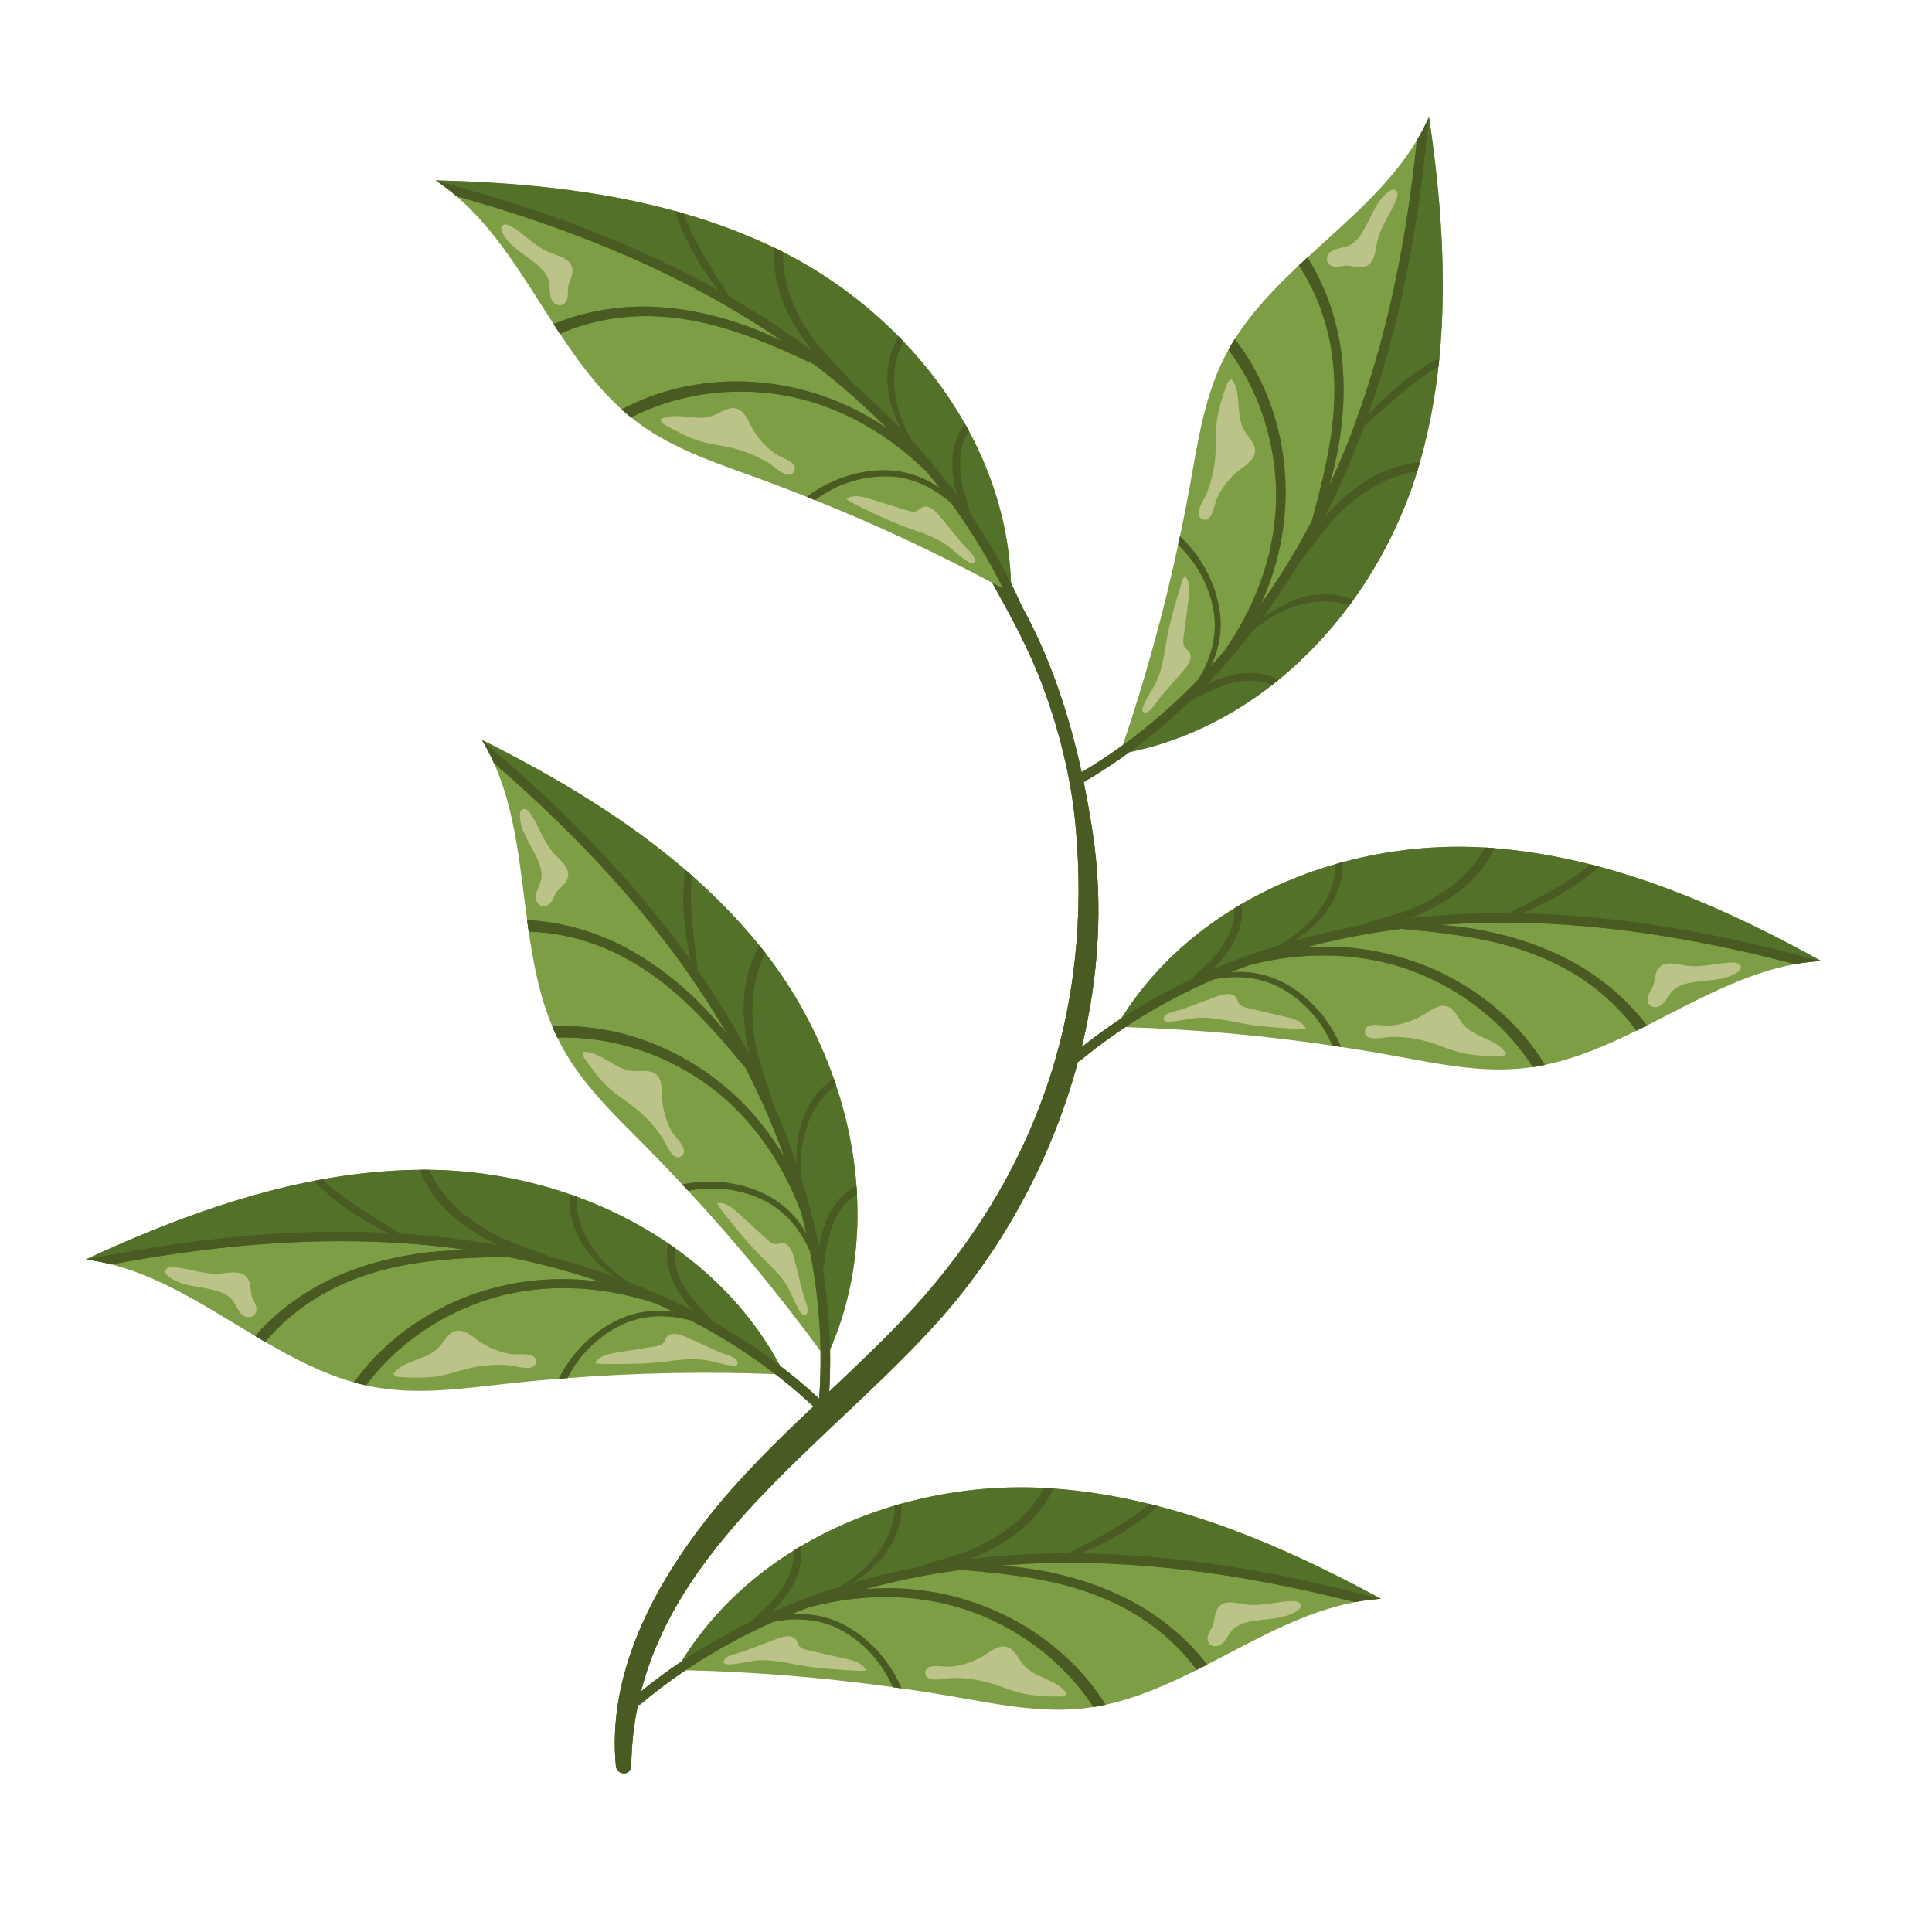 <?xml version="1.0" encoding="utf-8"?>
<!-- Generator: Adobe Illustrator 27.5.0, SVG Export Plug-In . SVG Version: 6.00 Build 0)  -->
<svg version="1.1" id="Capa_1" xmlns="http://www.w3.org/2000/svg" xmlns:xlink="http://www.w3.org/1999/xlink" x="0px" y="0px"
	 viewBox="0 0 2122 2122" style="enable-background:new 0 0 2122 2122;" xml:space="preserve">
<path style="fill:#7E9E45;" d="M1997.011,1053.669c-0.285-0.157-0.569-0.314-0.854-0.471c-0.917-0.504-1.835-1.008-2.753-1.512
	l-0.604-0.332c-2.317-1.27-4.64-2.535-6.965-3.794l-0.238-0.13c-105.345-57.072-218.307-104.209-337.213-115.204
	c-2.239-0.209-4.483-0.404-6.729-0.587c-1.773-0.136-3.532-0.282-5.291-0.399c-1.715-0.126-3.449-0.239-5.179-0.351
	c-51.98-3.152-105.345,2.266-156.385,16.02c-2.474,0.668-4.925,1.342-7.366,2.06c-3.47,0.994-6.926,2.028-10.371,3.101
	c-0.061,0.019-0.121,0.038-0.183,0.057c-1.055,0.329-2.107,0.661-3.158,0.996c-0.089,0.029-0.179,0.057-0.269,0.086
	c-1.018,0.326-2.033,0.655-3.049,0.987c-0.133,0.044-0.266,0.087-0.398,0.131c-0.988,0.325-1.975,0.652-2.96,0.983
	c-0.154,0.051-0.31,0.104-0.463,0.156c-0.972,0.327-1.941,0.657-2.911,0.991c-0.154,0.053-0.31,0.107-0.464,0.16
	c-0.966,0.334-1.931,0.67-2.896,1.01c-0.163,0.058-0.328,0.116-0.492,0.175c-0.966,0.342-1.931,0.686-2.894,1.034
	c-0.128,0.046-0.255,0.093-0.383,0.139c-1.002,0.363-2.005,0.729-3.005,1.099c-0.053,0.02-0.105,0.039-0.158,0.059
	c-6.385,2.365-12.714,4.869-18.98,7.51c-0.226,0.095-0.452,0.189-0.678,0.284c-0.759,0.321-1.516,0.647-2.273,0.973
	c-0.363,0.156-0.727,0.311-1.089,0.468c-0.649,0.28-1.295,0.565-1.943,0.848c-0.481,0.212-0.966,0.423-1.447,0.636
	c-0.592,0.261-1.18,0.525-1.768,0.789c-0.525,0.235-1.05,0.47-1.573,0.707c-0.545,0.246-1.088,0.494-1.632,0.742
	c-0.583,0.268-1.168,0.534-1.75,0.803c-0.481,0.222-0.96,0.445-1.439,0.67c-0.653,0.304-1.305,0.609-1.956,0.917
	c-0.413,0.195-0.825,0.391-1.238,0.587c-0.72,0.343-1.438,0.687-2.155,1.034c-0.356,0.171-0.709,0.342-1.063,0.514
	c-0.808,0.393-1.614,0.788-2.419,1.185c-0.243,0.12-0.485,0.239-0.728,0.359c-0.932,0.463-1.862,0.927-2.791,1.396
	c-0.13,0.065-0.26,0.131-0.39,0.196c-7.687,3.885-15.253,7.989-22.683,12.315l-0.015,0.015c-0.95,0.557-1.896,1.117-2.843,1.68
	c-0.31,0.185-0.621,0.369-0.931,0.554c-0.4,0.24-0.802,0.482-1.201,0.723c-5.464,3.285-10.852,6.69-16.153,10.218
	c-0.147,0.098-0.295,0.195-0.441,0.293c-0.562,0.374-1.12,0.75-1.678,1.126c-0.365,0.246-0.73,0.493-1.096,0.74
	c-0.479,0.326-0.958,0.651-1.437,0.979c-0.792,0.542-1.581,1.085-2.369,1.633c-0.246,0.171-0.492,0.344-0.738,0.517
	c-0.726,0.507-1.451,1.016-2.173,1.527c-0.252,0.178-0.502,0.357-0.753,0.536c-0.777,0.553-1.554,1.108-2.326,1.667
	c-0.134,0.097-0.268,0.193-0.402,0.29c-1.967,1.424-3.921,2.866-5.861,4.326c-0.01,0.008-0.021,0.016-0.031,0.024
	c-35.824,26.95-67.059,59.881-91.396,98.663c-14.957,9.855-29.486,20.364-43.496,31.546
	c18.627-76.872,23.753-156.569,12.314-233.762c-2.807-18.933-6.146-38.139-10.121-57.406c17.327-10.084,34.091-21.091,50.281-32.879
	c0.196-0.04,0.392-0.082,0.588-0.123c0.029-0.006,0.059-0.012,0.089-0.018c1.183-0.244,2.362-0.495,3.54-0.75
	c0.063-0.014,0.127-0.027,0.19-0.041c46.818-10.193,90.246-29.671,129.206-55.991l0.38-0.257c1.905-1.29,3.801-2.597,5.684-3.919
	c0.264-0.185,0.526-0.371,0.789-0.557c0.636-0.448,1.269-0.897,1.9-1.349c0.335-0.239,0.669-0.478,1.003-0.718
	c0.644-0.463,1.286-0.928,1.928-1.394c0.615-0.447,1.228-0.896,1.839-1.347c0.395-0.29,0.789-0.58,1.181-0.871
	c0.541-0.4,1.081-0.804,1.62-1.208c0.256-0.191,0.512-0.384,0.768-0.576c2.542-1.912,5.064-3.852,7.563-5.822
	c1.85-1.454,3.693-2.933,5.534-4.421l0.015-0.014c8.599-7.02,16.933-14.383,24.991-22.055c0.054-0.05,0.104-0.1,0.158-0.149
	c0.826-0.788,1.649-1.58,2.471-2.373c0.087-0.084,0.175-0.169,0.262-0.253c0.786-0.762,1.57-1.526,2.351-2.295
	c0.116-0.114,0.231-0.228,0.347-0.342c0.748-0.736,1.492-1.476,2.234-2.218c0.141-0.141,0.282-0.282,0.424-0.423
	c0.729-0.728,1.453-1.461,2.175-2.195c0.146-0.149,0.293-0.297,0.438-0.445c0.702-0.714,1.401-1.433,2.098-2.152
	c0.17-0.174,0.339-0.348,0.508-0.523c0.722-0.747,1.439-1.497,2.155-2.248c0.126-0.133,0.253-0.264,0.38-0.397
	c0.749-0.788,1.494-1.58,2.238-2.373c0.1-0.108,0.202-0.215,0.304-0.323c0.834-0.893,1.666-1.788,2.493-2.688
	c0.007-0.007,0.014-0.014,0.02-0.021c0.823-0.895,1.643-1.793,2.459-2.694c0.367-0.405,0.729-0.812,1.096-1.218
	c0.44-0.491,0.881-0.979,1.321-1.472c0.479-0.537,0.952-1.076,1.429-1.615c0.312-0.354,0.625-0.705,0.937-1.06
	c0.496-0.565,0.989-1.132,1.482-1.7c0.302-0.348,0.605-0.695,0.907-1.045c0.514-0.595,1.025-1.192,1.537-1.79
	c0.256-0.3,0.513-0.599,0.769-0.899c0.542-0.637,1.082-1.277,1.621-1.917c0.234-0.278,0.47-0.556,0.703-0.835
	c0.553-0.661,1.104-1.323,1.654-1.986c0.202-0.245,0.404-0.488,0.606-0.732c0.592-0.717,1.182-1.436,1.769-2.156
	c0.147-0.181,0.296-0.363,0.443-0.546c0.63-0.773,1.257-1.55,1.881-2.329c0.104-0.129,0.208-0.259,0.312-0.389
	c0.653-0.814,1.302-1.631,1.948-2.449c0.075-0.094,0.149-0.188,0.223-0.282c0.688-0.871,1.372-1.745,2.054-2.621
	c0.009-0.011,0.018-0.023,0.026-0.034c2.167-2.788,4.305-5.602,6.409-8.438l0,0c0.106-0.141,0.211-0.283,0.316-0.425
	c1.482-1.981,2.935-3.978,4.39-6.001c30.802-42.962,54.612-91.026,69.915-140.804c0.502-1.662,1.004-3.323,1.491-4.97
	c0.506-1.691,0.988-3.386,1.485-5.096c1.05-3.684,2.061-7.375,3.038-11.072c0.146-0.555,0.294-1.109,0.438-1.665
	c0.065-0.251,0.13-0.503,0.195-0.754c0.221-0.85,0.44-1.702,0.658-2.552l0.084-0.335c22.142-86.966,24.334-177.789,16.776-267.886
	c-0.004-0.035-0.007-0.072-0.01-0.107c-0.23-2.739-0.469-5.478-0.717-8.214c-0.002-0.028-0.004-0.056-0.007-0.083
	c-0.115-1.257-0.23-2.513-0.348-3.768c-0.017-0.182-0.033-0.363-0.051-0.545c-0.242-2.583-0.492-5.165-0.75-7.747
	c-0.026-0.262-0.053-0.523-0.078-0.785c-0.103-1.015-0.206-2.03-0.31-3.045c-0.033-0.316-0.064-0.631-0.098-0.946
	c-0.126-1.226-0.254-2.453-0.385-3.679c-0.025-0.249-0.054-0.497-0.079-0.745c-0.104-0.964-0.207-1.927-0.312-2.891
	c-0.046-0.424-0.091-0.847-0.138-1.271c-0.107-0.979-0.217-1.958-0.325-2.938c-0.028-0.255-0.058-0.51-0.085-0.765
	c-0.137-1.214-0.274-2.428-0.413-3.642c-0.044-0.374-0.087-0.747-0.129-1.121c-0.099-0.846-0.198-1.691-0.297-2.538
	c-0.052-0.449-0.104-0.898-0.158-1.346c-0.102-0.869-0.206-1.739-0.311-2.608c-0.075-0.633-0.152-1.267-0.229-1.9
	c-0.102-0.848-0.205-1.695-0.309-2.543c-0.069-0.564-0.139-1.128-0.21-1.692c-0.084-0.68-0.169-1.361-0.254-2.042
	c-0.067-0.535-0.134-1.071-0.201-1.607c-0.109-0.859-0.218-1.718-0.329-2.576c-0.096-0.755-0.193-1.511-0.291-2.266
	c-0.087-0.671-0.174-1.341-0.262-2.012c-0.078-0.603-0.158-1.208-0.237-1.812c-0.083-0.633-0.167-1.265-0.251-1.897
	c-0.076-0.566-0.151-1.131-0.227-1.697c-0.147-1.102-0.297-2.205-0.446-3.308c-0.062-0.451-0.124-0.902-0.185-1.353l-0.307-2.23
	c-0.077-0.555-0.154-1.11-0.23-1.665c-0.111-0.791-0.222-1.582-0.333-2.373c-0.052-0.378-0.106-0.756-0.159-1.134
	c-0.161-1.136-0.322-2.271-0.483-3.406c-0.066-0.455-0.13-0.909-0.196-1.364c-0.118-0.82-0.236-1.641-0.355-2.46
	c-0.065-0.444-0.13-0.888-0.195-1.332c-0.172-1.18-0.345-2.358-0.519-3.537c-0.2,0.45-0.401,0.898-0.603,1.346
	c-0.107,0.237-0.216,0.475-0.323,0.712c-0.122,0.269-0.245,0.537-0.369,0.806c-0.147,0.319-0.295,0.639-0.443,0.959
	c-0.069,0.148-0.138,0.296-0.207,0.444c-1.424,3.038-2.911,6.037-4.442,8.985c-2.188,4.2-4.477,8.293-6.918,12.317
	c-29.813,49.783-76.429,88.302-120.293,128.77c-3.161,2.884-6.279,5.788-9.393,8.711c-26.441,24.867-51.338,50.811-70.314,80.843
	c-2.426,3.825-4.735,7.703-6.947,11.689c-1.974,3.517-3.854,7.093-5.656,10.743c-20.994,42.601-28.024,90.451-36.454,137.179
	c-3.449,19.094-7.181,38.153-11.195,57.135c-0.658,3.128-1.311,6.256-2.008,9.359c-16.039,74.461-36.36,147.971-60.833,220.053
	c-10.646,7.693-21.549,15.05-32.687,22.037c-4.132,2.59-8.309,5.13-12.513,7.614c-13.796-63.124-34.589-126.49-65.901-182.682
	c-3.696-8.42-7.587-16.752-11.662-24.995c-1.326-41.968-10.146-82.617-24.969-120.958c-0.004-0.011-0.009-0.022-0.013-0.032
	c-0.41-1.063-0.825-2.123-1.245-3.181c-0.043-0.107-0.085-0.214-0.127-0.321c-0.182-0.455-0.363-0.91-0.546-1.365
	c-0.111-0.273-0.221-0.548-0.333-0.822c-0.208-0.517-0.417-1.032-0.628-1.548c-0.216-0.526-0.432-1.052-0.649-1.577
	c-0.113-0.271-0.227-0.542-0.34-0.814c-0.222-0.535-0.447-1.069-0.672-1.602c-0.083-0.197-0.165-0.393-0.249-0.59
	c-0.314-0.741-0.631-1.481-0.948-2.221c-0.043-0.1-0.087-0.2-0.131-0.3c-0.325-0.753-0.652-1.505-0.983-2.257l-0.025-0.058
	c-4.957-11.282-10.434-22.344-16.39-33.161c-0.07-0.128-0.141-0.256-0.211-0.384c-0.082-0.15-0.166-0.3-0.249-0.45
	c-0.592-1.076-1.188-2.151-1.79-3.224l-0.01-0.019c-4.852-8.581-10.007-17-15.438-25.247l-0.183-0.276
	c-0.554-0.841-1.112-1.681-1.672-2.519c-0.205-0.305-0.408-0.608-0.612-0.912c-0.412-0.612-0.825-1.223-1.24-1.833
	c-0.303-0.444-0.606-0.889-0.91-1.331c-0.262-0.384-0.524-0.767-0.788-1.149c-0.45-0.652-0.903-1.303-1.355-1.953
	c-0.187-0.267-0.372-0.533-0.558-0.798c-0.514-0.734-1.031-1.466-1.549-2.196c-0.167-0.235-0.334-0.47-0.501-0.704
	c-0.542-0.761-1.087-1.52-1.633-2.277c-0.137-0.19-0.274-0.38-0.412-0.569c-0.576-0.795-1.156-1.59-1.737-2.381
	c-0.104-0.14-0.206-0.28-0.31-0.42c-0.625-0.85-1.253-1.697-1.884-2.543c-0.039-0.052-0.078-0.103-0.116-0.154
	c-11.253-15.054-23.456-29.442-36.466-43.074v-0.001c-0.157-0.167-0.314-0.331-0.473-0.497c-1.665-1.757-3.354-3.487-5.067-5.228
	c-37.125-37.627-80.473-69.227-126.938-92.73c-0.914-0.46-1.829-0.916-2.742-1.37c-0.635-0.316-1.273-0.632-1.906-0.944
	c-0.88-0.438-1.766-0.868-2.653-1.298c-0.057-0.027-0.115-0.056-0.171-0.083c-0.647-0.314-1.295-0.627-1.945-0.944
	c-2.085-1.001-4.175-1.99-6.271-2.966c-84.414-39.361-176.791-57.921-270.176-66.015c-0.121-0.011-0.241-0.021-0.361-0.032
	c-2.691-0.232-5.383-0.457-8.076-0.672l-0.146-0.012c-1.241-0.099-2.481-0.196-3.722-0.291c-0.192-0.015-0.386-0.03-0.578-0.044
	c-2.572-0.197-5.144-0.386-7.717-0.568c-0.287-0.02-0.576-0.041-0.864-0.06c-1.058-0.074-2.118-0.148-3.176-0.22
	c-0.217-0.015-0.434-0.029-0.651-0.044c-1.25-0.084-2.503-0.167-3.752-0.247c-0.295-0.019-0.59-0.038-0.884-0.056
	c-0.978-0.063-1.956-0.124-2.934-0.185c-0.378-0.023-0.756-0.046-1.135-0.07c-0.904-0.055-1.809-0.109-2.714-0.162
	c-0.378-0.023-0.756-0.046-1.135-0.067c-1.164-0.068-2.329-0.134-3.492-0.2c-0.401-0.023-0.8-0.044-1.2-0.066
	c-0.862-0.048-1.725-0.095-2.585-0.141c-0.447-0.023-0.896-0.048-1.343-0.071c-0.913-0.048-1.824-0.096-2.737-0.141
	c-0.4-0.02-0.799-0.041-1.198-0.06c-1.052-0.052-2.105-0.104-3.156-0.154c-0.532-0.026-1.064-0.051-1.597-0.076
	c-0.737-0.035-1.474-0.068-2.209-0.102c-0.504-0.023-1.006-0.046-1.509-0.068c-1.035-0.046-2.069-0.091-3.104-0.135
	c-0.514-0.022-1.029-0.044-1.545-0.065c-0.772-0.032-1.543-0.063-2.315-0.095c-0.62-0.024-1.238-0.049-1.858-0.073
	c-0.611-0.023-1.222-0.047-1.833-0.07c-0.553-0.021-1.104-0.042-1.657-0.063c-1.133-0.042-2.263-0.083-3.396-0.122
	c-0.474-0.017-0.947-0.032-1.422-0.048c-0.736-0.025-1.472-0.05-2.207-0.074c-0.536-0.018-1.072-0.036-1.608-0.052
	c-0.922-0.029-1.843-0.058-2.765-0.086c-0.257-0.007-0.514-0.016-0.772-0.024c-1.168-0.035-2.336-0.068-3.503-0.101
	c-0.495-0.014-0.987-0.027-1.481-0.04c-0.777-0.021-1.554-0.042-2.331-0.062c-0.464-0.012-0.928-0.024-1.393-0.035
	c-1.193-0.03-2.387-0.059-3.581-0.087c0.468,0.311,0.934,0.624,1.398,0.939c0.525,0.356,1.05,0.713,1.572,1.073
	c0.062,0.043,0.124,0.086,0.188,0.129c0.336,0.232,0.672,0.466,1.007,0.701c0.251,0.175,0.501,0.351,0.752,0.527
	c0.124,0.089,0.249,0.176,0.373,0.264c2.265,1.603,4.497,3.24,6.686,4.903c3.771,2.87,7.42,5.817,10.967,8.901
	c44.024,37.813,74.1,90.27,106.558,140.351c2.304,3.605,4.643,7.171,6.996,10.733c20.034,30.271,41.388,59.196,67.776,82.982
	c3.361,3.04,6.792,5.973,10.348,8.823c3.128,2.543,6.334,5.003,9.628,7.396c38.436,27.903,84.404,42.928,129.033,59.143
	c18.236,6.631,36.39,13.53,54.411,20.702c2.972,1.179,5.944,2.353,8.887,3.566c66.506,26.729,131.537,57.058,194.727,90.809
	c20.867,37.436,41.099,74.431,56.113,115.228c17.748,48.22,30.553,99.581,35.342,150.826c9.267,99.04-0.044,197.106-32.936,291.195
	c-33.384,95.508-87.976,179.937-157.622,252.965c-25.736,26.985-52.855,52.604-79.994,78.19c0.911-15.343,1.207-30.715,0.935-46.074
	c15.707-36.171,24.94-74.112,28.466-112.558c0.003-0.043,0.009-0.087,0.012-0.13c0.217-2.372,0.412-4.744,0.586-7.12
	c0.015-0.202,0.028-0.406,0.043-0.608c0.071-0.979,0.137-1.957,0.199-2.937c0.014-0.201,0.027-0.403,0.041-0.605
	c0.07-1.128,0.136-2.256,0.197-3.385c0.011-0.215,0.021-0.43,0.033-0.646c0.045-0.858,0.086-1.718,0.127-2.577
	c0.02-0.458,0.041-0.916,0.061-1.374c0.025-0.615,0.049-1.23,0.073-1.846c0.018-0.502,0.039-1.005,0.056-1.507
	c0.032-0.933,0.06-1.864,0.086-2.797c0.018-0.688,0.033-1.377,0.048-2.065c0.008-0.316,0.015-0.634,0.02-0.95
	c0.016-0.768,0.029-1.535,0.041-2.304c0.001-0.097,0.001-0.193,0.003-0.29c0.132-9.908-0.1-19.827-0.678-29.735
	c-0.057-1.017-0.12-2.034-0.185-3.053c-0.068-1.065-0.139-2.132-0.213-3.197v-0.023c-0.45-6.107-1.032-12.209-1.741-18.299
	c-0.018-0.16-0.037-0.319-0.057-0.48c-0.117-1.004-0.239-2.009-0.363-3.013c-0.046-0.37-0.094-0.739-0.14-1.109
	c-0.1-0.784-0.201-1.568-0.304-2.352c-0.068-0.521-0.141-1.042-0.211-1.563c-0.088-0.648-0.176-1.296-0.268-1.945
	c-0.085-0.604-0.172-1.21-0.26-1.814c-0.079-0.554-0.161-1.107-0.243-1.662c-0.101-0.685-0.205-1.368-0.31-2.053
	c-0.072-0.466-0.144-0.931-0.217-1.397c-0.12-0.774-0.244-1.548-0.369-2.321c-0.057-0.347-0.113-0.693-0.171-1.041
	c-0.143-0.868-0.287-1.735-0.435-2.604c-0.044-0.259-0.089-0.52-0.134-0.778c-0.165-0.958-0.331-1.915-0.503-2.872
	c-0.021-0.123-0.043-0.247-0.066-0.371c-0.191-1.068-0.386-2.135-0.586-3.202l-0.007-0.036
	c-3.935-21.029-9.366-41.826-16.161-62.183c-0.755-2.305-1.544-4.594-2.351-6.896c-17.5-49.881-43.196-96.965-75.177-138.062
	c-1.072-1.369-2.144-2.733-3.216-4.078c-1.091-1.388-2.202-2.752-3.318-4.141c-3.155-3.887-6.356-7.726-9.602-11.524
	c-0.274-0.321-0.548-0.642-0.822-0.961c-0.286-0.333-0.573-0.665-0.86-0.998c-0.476-0.553-0.955-1.106-1.434-1.658
	c-0.154-0.177-0.308-0.355-0.463-0.532c-0.628-0.722-1.258-1.442-1.889-2.161c-0.037-0.04-0.072-0.081-0.107-0.121
	c-19.925-22.666-41.479-43.743-64.29-63.46c-0.095-0.081-0.189-0.163-0.282-0.245c-65.132-56.235-140.519-101.362-217.668-140.44
	c-0.026-0.013-0.051-0.025-0.077-0.039c-1.161-0.588-2.321-1.174-3.482-1.759c-0.091-0.045-0.18-0.091-0.271-0.136
	c-1.199-0.603-2.397-1.206-3.596-1.806c0.234,0.387,0.465,0.776,0.695,1.166c0.184,0.311,0.368,0.62,0.549,0.931
	c0.083,0.141,0.167,0.283,0.248,0.424c1.99,3.406,3.887,6.854,5.693,10.316c2.183,4.2,4.219,8.424,6.115,12.731
	c23.654,52.989,28.448,113.272,36.409,172.414c0.545,4.244,1.135,8.467,1.744,12.692c5.189,35.927,12.147,71.206,25.842,103.98
	c1.744,4.18,3.596,8.297,5.588,12.395c1.744,3.635,3.595,7.229,5.549,10.801c22.84,41.643,57.987,74.86,91.415,108.585
	c13.656,13.783,27.128,27.776,40.366,41.958c2.183,2.329,4.37,4.663,6.509,7.017c51.771,55.868,100.307,114.698,145.291,176.111
	c0.19,13.131-0.044,26.285-0.716,39.416c-0.217,4.235-0.485,8.48-0.799,12.72c-13.756-12.762-28.136-24.83-43.036-36.219
	c-0.089-0.166-0.179-0.331-0.268-0.497c-0.033-0.061-0.066-0.121-0.098-0.181c-0.54-1.005-1.084-2.006-1.632-3.004
	c-0.064-0.118-0.129-0.236-0.194-0.354c-1.188-2.158-2.398-4.299-3.626-6.426c-0.011-0.018-0.021-0.035-0.032-0.054
	c-18.917-32.695-42.705-61.693-70.057-86.831c-0.047-0.042-0.095-0.085-0.141-0.128c-0.851-0.78-1.702-1.557-2.558-2.329
	c-0.054-0.049-0.109-0.098-0.162-0.146c-0.894-0.805-1.79-1.606-2.692-2.404c-0.043-0.039-0.089-0.078-0.133-0.117
	c-0.784-0.692-1.571-1.381-2.359-2.068c-0.238-0.206-0.475-0.411-0.712-0.617c-0.633-0.549-1.268-1.095-1.905-1.64
	c-0.246-0.21-0.491-0.421-0.738-0.631c-0.773-0.659-1.549-1.314-2.329-1.967c-0.4-0.335-0.801-0.668-1.204-1.001
	c-0.393-0.328-0.787-0.655-1.181-0.98c-0.486-0.4-0.972-0.801-1.46-1.199c-0.279-0.227-0.559-0.454-0.836-0.682
	c-1.873-1.522-3.76-3.028-5.661-4.519c-0.06-0.047-0.118-0.093-0.179-0.14c-5.729-4.486-11.579-8.823-17.542-13.01
	c-0.57-0.401-1.14-0.802-1.713-1.201c-0.084-0.059-0.168-0.117-0.252-0.176c-1.016-0.705-2.034-1.409-3.057-2.109l-0.02-0.015
	c-5.075-3.452-10.229-6.795-15.452-10.032c-0.087-0.054-0.175-0.107-0.263-0.162c-0.909-0.563-1.82-1.122-2.733-1.678
	c-0.276-0.169-0.553-0.336-0.831-0.504c-0.731-0.443-1.464-0.885-2.197-1.324c-0.381-0.228-0.762-0.454-1.145-0.681
	c-0.636-0.378-1.273-0.754-1.911-1.129c-0.46-0.271-0.922-0.54-1.384-0.81c-0.555-0.323-1.111-0.645-1.667-0.966
	c-0.53-0.305-1.06-0.609-1.591-0.913c-0.494-0.281-0.989-0.563-1.483-0.844c-0.573-0.324-1.147-0.647-1.72-0.969
	c-0.454-0.255-0.909-0.507-1.364-0.76c-0.628-0.35-1.257-0.698-1.888-1.044c-0.392-0.217-0.787-0.431-1.179-0.646
	c-0.67-0.365-1.34-0.729-2.011-1.092c-0.359-0.193-0.722-0.387-1.082-0.58c-0.72-0.385-1.438-0.77-2.16-1.15
	c-0.287-0.152-0.576-0.303-0.864-0.453c-0.784-0.413-1.57-0.824-2.356-1.232c-0.204-0.106-0.407-0.21-0.611-0.315
	c-0.875-0.452-1.749-0.901-2.626-1.348l-0.1-0.051c-5.19-2.637-10.432-5.175-15.722-7.616c-0.033-0.016-0.066-0.03-0.099-0.046
	c-0.909-0.419-1.82-0.834-2.732-1.247c-0.194-0.089-0.39-0.178-0.586-0.267c-0.842-0.38-1.687-0.757-2.531-1.132
	c-0.259-0.115-0.517-0.23-0.776-0.346c-0.816-0.361-1.635-0.719-2.453-1.075c-0.288-0.125-0.572-0.25-0.86-0.374
	c-0.792-0.344-1.583-0.683-2.378-1.021c-0.319-0.137-0.641-0.274-0.961-0.41c-0.798-0.339-1.597-0.674-2.398-1.008
	c-0.293-0.122-0.587-0.245-0.88-0.367c-0.825-0.342-1.65-0.682-2.476-1.02c-0.274-0.112-0.549-0.225-0.824-0.336
	c-0.851-0.346-1.703-0.689-2.556-1.03l-0.713-0.284c-0.896-0.356-1.794-0.71-2.693-1.063c-0.178-0.068-0.356-0.139-0.535-0.208
	c-0.952-0.371-1.904-0.738-2.859-1.104c-0.119-0.046-0.239-0.091-0.358-0.137c-2.127-0.81-4.26-1.605-6.398-2.386l0,0
	c-0.057-0.021-0.115-0.042-0.171-0.063c-2.429-0.902-4.866-1.76-7.331-2.617c-49.954-17.291-102.81-26.426-154.879-26.918
	c-0.329-0.002-0.657-0.004-0.985-0.006c-0.5-0.002-1.003-0.005-1.501-0.007c-0.905-0.004-1.808-0.007-2.707-0.007
	c-1.007-0.003-2.016,0.004-3.025,0.012h-0.008c-0.755,0.006-1.512,0.014-2.273,0.018c-1.251,0.014-2.503,0.033-3.753,0.055
	c-109.416,1.87-216.001,34.521-317.064,77.955l-0.192,0.082c-2.466,1.06-4.929,2.127-7.388,3.199l-0.447,0.195
	c-1.092,0.477-2.18,0.954-3.27,1.432c-0.133,0.058-0.264,0.116-0.396,0.174c-2.43,1.068-4.855,2.142-7.277,3.221l-0.402,0.179
	c-1.071,0.479-2.143,0.958-3.215,1.438c-0.173,0.077-0.346,0.154-0.518,0.231c-1.187,0.533-2.374,1.067-3.561,1.604
	c-0.074,0.034-0.149,0.067-0.224,0.101c-1.11,0.501-2.218,1.004-3.327,1.507c-0.188,0.086-0.375,0.172-0.563,0.257
	c-1.086,0.494-2.172,0.988-3.256,1.484c-0.107,0.049-0.215,0.098-0.322,0.146c-1.152,0.527-2.305,1.056-3.454,1.585
	c-0.244,0.112-0.486,0.224-0.729,0.336c-0.884,0.407-1.769,0.814-2.65,1.223c-0.373,0.173-0.746,0.345-1.118,0.517
	c-1.089,0.505-2.177,1.01-3.264,1.516c0.536,0.069,1.07,0.142,1.605,0.215c0.177,0.024,0.355,0.049,0.532,0.074
	c0.337,0.047,0.673,0.095,1.009,0.143c0.328,0.047,0.656,0.095,0.983,0.144c0.194,0.028,0.388,0.059,0.583,0.088
	c0.429,0.064,0.858,0.13,1.286,0.196c0.081,0.013,0.16,0.025,0.24,0.038c0.51,0.081,1.02,0.162,1.528,0.245l0.041,0.007
	c1.683,0.276,3.361,0.57,5.031,0.881c0.56,0.104,1.12,0.21,1.679,0.318c4.653,0.901,9.228,1.93,13.779,3.123
	c56.214,14.402,106.411,48.117,157.695,78.641c3.663,2.212,7.337,4.375,11.025,6.523c31.367,18.266,63.328,34.743,97.515,44.386
	c4.36,1.231,8.736,2.343,13.189,3.327c3.932,0.892,7.892,1.676,11.908,2.363c46.816,7.994,94.684,1.105,141.88-4.122
	c19.284-2.134,38.616-3.985,57.954-5.54c3.187-0.263,6.372-0.526,9.549-0.74c75.941-5.832,152.195-7.289,228.263-4.355
	c10.407,8.015,20.565,16.37,30.436,25.062c3.883,3.421,7.726,6.905,11.519,10.438c-40.417,38.25-80.23,77.059-114.905,120.866
	c-60.867,76.916-111.771,172.915-102.134,273.997c1.013,10.616,16.73,11.06,16.867,0c0.293-23.398,2.83-45.667,7.289-66.959
	c1.057,0.082,2.192-0.253,3.294-1.173c5.632-4.74,11.381-9.384,17.203-13.9c10.392-8.053,21.052-15.761,31.937-23.107
	c76.102,1.816,152.117,8.024,227.547,18.582c3.157,0.414,6.319,0.872,9.481,1.335c19.206,2.757,38.382,5.813,57.5,9.14
	c46.771,8.16,94.119,18.022,141.345,12.97c4.049-0.438,8.054-0.975,12.034-1.623c4.502-0.701,8.94-1.539,13.363-2.499
	c34.729-7.488,67.649-21.938,100.103-38.212c3.81-1.914,7.615-3.844,11.41-5.822c53.082-27.264,105.286-57.783,162.29-68.652
	c4.619-0.906,9.247-1.647,13.944-2.256c3.943-0.512,7.93-0.93,11.937-1.244c0.006-0.001,0.014-0.001,0.02-0.002
	c0.524-0.041,1.05-0.08,1.576-0.118c0.37-0.025,0.738-0.054,1.108-0.078c-1.126-0.612-2.251-1.223-3.379-1.832
	c-0.213-0.115-0.427-0.231-0.64-0.346c-1.017-0.551-2.035-1.1-3.054-1.647c-0.104-0.057-0.209-0.113-0.314-0.17
	c-102.868-55.342-212.959-101.746-328.533-114.884c-0.21-0.024-0.421-0.048-0.63-0.071c-0.796-0.09-1.593-0.178-2.388-0.264
	c-0.36-0.039-0.723-0.079-1.083-0.117c-0.588-0.063-1.176-0.124-1.763-0.186c-0.555-0.057-1.107-0.114-1.661-0.171
	c-0.335-0.033-0.67-0.066-1.005-0.099c-5.021-0.5-10.051-0.938-15.093-1.31c-1.773-0.122-3.532-0.253-5.291-0.355
	c-1.72-0.112-3.449-0.21-5.184-0.313c-52-2.753-105.325,3.064-156.258,17.209c-2.528,0.704-5.025,1.411-7.52,2.166
	c-1.163,0.344-2.324,0.692-3.485,1.044c-0.02,0.007-0.039,0.013-0.057,0.019c-1.021,0.31-2.039,0.624-3.057,0.94
	c-0.156,0.049-0.312,0.097-0.468,0.145c-0.962,0.301-1.922,0.604-2.881,0.91c-0.186,0.06-0.373,0.119-0.559,0.179
	c-0.897,0.287-1.792,0.578-2.687,0.87c-0.284,0.093-0.568,0.186-0.852,0.279c-0.844,0.277-1.687,0.558-2.529,0.84
	c-0.297,0.1-0.593,0.2-0.891,0.3c-0.836,0.283-1.672,0.566-2.508,0.854c-0.305,0.105-0.611,0.211-0.917,0.316
	c-0.813,0.282-1.628,0.565-2.438,0.852c-0.343,0.121-0.687,0.243-1.03,0.364c-0.781,0.278-1.562,0.556-2.341,0.837
	c-0.375,0.136-0.75,0.272-1.125,0.409c-0.738,0.269-1.478,0.537-2.215,0.811c-0.428,0.157-0.853,0.316-1.28,0.477
	c-0.704,0.262-1.409,0.524-2.112,0.79c-0.442,0.168-0.885,0.337-1.328,0.507c-0.67,0.255-1.34,0.51-2.008,0.77
	c-0.562,0.217-1.122,0.438-1.681,0.656c-0.558,0.218-1.114,0.435-1.671,0.654c-0.624,0.247-1.248,0.498-1.871,0.749
	c-0.509,0.204-1.02,0.405-1.527,0.611c-1.112,0.451-2.221,0.904-3.328,1.363c-0.203,0.083-0.402,0.168-0.603,0.252
	c-0.924,0.384-1.848,0.77-2.769,1.159c-0.331,0.141-0.663,0.284-0.994,0.426c-0.797,0.339-1.593,0.678-2.387,1.022
	c-0.327,0.142-0.652,0.285-0.977,0.427c-0.811,0.354-1.621,0.707-2.429,1.063c-0.291,0.129-0.582,0.261-0.873,0.39
	c-0.833,0.371-1.665,0.743-2.496,1.119c-0.277,0.126-0.555,0.254-0.833,0.38c-0.857,0.39-1.715,0.781-2.569,1.176
	c-0.233,0.108-0.464,0.216-0.697,0.324c-0.896,0.416-1.792,0.834-2.685,1.257c-0.211,0.1-0.421,0.2-0.633,0.3
	c-0.913,0.434-1.822,0.868-2.731,1.307c-0.184,0.089-0.367,0.178-0.55,0.267c-0.962,0.466-1.925,0.936-2.883,1.408
	c-0.12,0.059-0.237,0.117-0.355,0.176c-1.031,0.509-2.058,1.021-3.083,1.539c-0.05,0.025-0.101,0.05-0.152,0.075
	c-8.828,4.453-17.5,9.193-25.99,14.224l-0.02,0.015c-1.076,0.642-2.149,1.287-3.217,1.935c-0.06,0.036-0.118,0.072-0.178,0.107
	c-0.85,0.517-1.698,1.034-2.542,1.555c-2.781,1.712-5.541,3.456-8.28,5.231c-0.22,0.142-0.438,0.283-0.657,0.426
	c-0.59,0.385-1.181,0.771-1.771,1.157c-0.35,0.23-0.698,0.462-1.048,0.693c-0.801,0.531-1.602,1.063-2.399,1.6
	c-0.518,0.35-1.039,0.698-1.555,1.05c-0.39,0.264-0.779,0.53-1.168,0.796c-0.591,0.404-1.181,0.81-1.769,1.216
	c-0.302,0.21-0.606,0.418-0.908,0.629c-0.914,0.634-1.823,1.271-2.731,1.914c-0.004,0.003-0.009,0.007-0.015,0.01
	c-0.941,0.667-1.879,1.337-2.815,2.012c-0.141,0.103-0.284,0.204-0.425,0.307c-38.104,27.521-71.319,61.585-96.994,102.027
	c-0.042,0.065-0.083,0.132-0.124,0.197c-0.624,0.983-1.243,1.97-1.857,2.96c-0.042,0.068-0.085,0.136-0.127,0.204
	c-0.097,0.157-0.196,0.313-0.292,0.469c-15.291,10.245-30.124,21.169-44.399,32.804c44.078-171.756,213.576-279.568,328.355-408.774
	c70.314-79.149,123.473-178.106,151.571-283.076c0.844-0.081,1.722-0.436,2.582-1.142c5.671-4.697,11.459-9.302,17.311-13.77
	c10.45-7.976,21.174-15.6,32.111-22.864c76.088,2.397,152.055,9.184,227.401,20.312c3.151,0.438,6.31,0.921,9.471,1.408
	c19.182,2.903,38.334,6.104,57.428,9.578c46.709,8.517,93.983,18.738,141.242,14.042c4.054-0.405,8.063-0.911,12.044-1.53
	c4.512-0.667,8.95-1.472,13.389-2.392c34.782-7.226,67.81-21.428,100.385-37.457c3.829-1.881,7.645-3.785,11.454-5.729
	c53.291-26.865,105.725-56.984,162.812-67.416c4.623-0.877,9.256-1.579,13.958-2.153c3.369-0.407,6.771-0.752,10.185-1.02
	c0.028-0.003,0.058-0.005,0.087-0.007c1.133-0.089,2.268-0.169,3.404-0.24l0.975-0.063
	C1999.179,1054.865,1998.095,1054.267,1997.011,1053.669z"/>
<path style="fill:#547129;" d="M1997.011,1053.669c-0.285-0.157-0.569-0.314-0.854-0.471c-0.917-0.504-1.835-1.008-2.753-1.512
	l-0.604-0.332c-2.317-1.27-4.64-2.535-6.965-3.794l-0.238-0.13c-105.345-57.072-218.307-104.209-337.213-115.204
	c-2.239-0.209-4.483-0.404-6.729-0.587c-1.773-0.136-3.532-0.282-5.291-0.399c-1.715-0.126-3.449-0.239-5.179-0.351
	c-51.98-3.152-105.345,2.266-156.385,16.02c-2.474,0.668-4.925,1.342-7.366,2.06c-3.47,0.994-6.926,2.028-10.371,3.101
	c-0.061,0.019-0.121,0.038-0.183,0.057c-1.055,0.329-2.107,0.661-3.158,0.996c-0.089,0.029-0.179,0.057-0.269,0.086
	c-1.018,0.326-2.033,0.655-3.049,0.987c-0.133,0.044-0.266,0.087-0.398,0.131c-0.988,0.325-1.975,0.652-2.96,0.983
	c-0.154,0.051-0.31,0.104-0.463,0.156c-0.972,0.327-1.941,0.657-2.911,0.991c-0.154,0.053-0.31,0.107-0.464,0.16
	c-0.966,0.334-1.931,0.67-2.896,1.01c-0.163,0.058-0.328,0.116-0.492,0.175c-0.966,0.342-1.931,0.686-2.894,1.034
	c-0.128,0.046-0.255,0.093-0.383,0.139c-1.002,0.363-2.005,0.729-3.005,1.099c-0.053,0.02-0.105,0.039-0.158,0.059
	c-6.385,2.365-12.714,4.869-18.98,7.51c-0.226,0.095-0.452,0.189-0.678,0.284c-0.759,0.321-1.516,0.647-2.273,0.973
	c-0.363,0.156-0.727,0.311-1.089,0.468c-0.649,0.28-1.295,0.565-1.943,0.848c-0.481,0.212-0.966,0.423-1.447,0.636
	c-0.592,0.261-1.18,0.525-1.768,0.789c-0.525,0.235-1.05,0.47-1.573,0.707c-0.545,0.246-1.088,0.494-1.632,0.742
	c-0.583,0.268-1.168,0.534-1.75,0.803c-0.481,0.222-0.96,0.445-1.439,0.67c-0.653,0.304-1.305,0.609-1.956,0.917
	c-0.413,0.195-0.825,0.391-1.238,0.587c-0.72,0.343-1.438,0.687-2.155,1.034c-0.356,0.171-0.709,0.342-1.063,0.514
	c-0.808,0.393-1.614,0.788-2.419,1.185c-0.243,0.12-0.485,0.239-0.728,0.359c-0.932,0.463-1.862,0.927-2.791,1.396
	c-0.13,0.065-0.26,0.131-0.39,0.196c-7.687,3.885-15.253,7.989-22.683,12.315l-0.015,0.015c-0.95,0.557-1.896,1.117-2.843,1.68
	c-0.31,0.185-0.621,0.369-0.931,0.554c-0.4,0.24-0.802,0.482-1.201,0.723c-5.464,3.285-10.852,6.69-16.153,10.218
	c-0.147,0.098-0.295,0.195-0.441,0.293c-0.562,0.374-1.12,0.75-1.678,1.126c-0.365,0.246-0.73,0.493-1.096,0.74
	c-0.479,0.326-0.958,0.651-1.437,0.979c-0.792,0.542-1.581,1.085-2.369,1.633c-0.246,0.171-0.492,0.344-0.738,0.517
	c-0.726,0.507-1.451,1.016-2.173,1.527c-0.252,0.178-0.502,0.357-0.753,0.536c-0.777,0.553-1.554,1.108-2.326,1.667
	c-0.134,0.097-0.268,0.193-0.402,0.29c-1.967,1.424-3.921,2.866-5.861,4.326c-0.01,0.008-0.021,0.016-0.031,0.024
	c-35.824,26.95-67.059,59.881-91.396,98.663c-14.957,9.855-29.486,20.364-43.496,31.546
	c18.627-76.872,23.753-156.569,12.314-233.762c-2.807-18.933-6.146-38.139-10.121-57.406c17.327-10.084,34.091-21.091,50.281-32.879
	c0.196-0.04,0.392-0.082,0.588-0.123c0.029-0.006,0.059-0.012,0.089-0.018c1.183-0.244,2.362-0.495,3.54-0.75
	c0.063-0.014,0.127-0.027,0.19-0.041c46.818-10.193,90.246-29.671,129.206-55.991l0.38-0.257c1.905-1.29,3.801-2.597,5.684-3.919
	c0.264-0.185,0.526-0.371,0.789-0.557c0.636-0.448,1.269-0.897,1.9-1.349c0.335-0.239,0.669-0.478,1.003-0.718
	c0.644-0.463,1.286-0.928,1.928-1.394c0.615-0.447,1.228-0.896,1.839-1.347c0.395-0.29,0.789-0.58,1.181-0.871
	c0.541-0.4,1.081-0.804,1.62-1.208c0.256-0.191,0.512-0.384,0.768-0.576c2.542-1.912,5.064-3.852,7.563-5.822
	c1.85-1.454,3.693-2.933,5.534-4.421l0.015-0.014c8.599-7.02,16.933-14.383,24.991-22.055c0.054-0.05,0.104-0.1,0.158-0.149
	c0.826-0.788,1.649-1.58,2.471-2.373c0.087-0.084,0.175-0.169,0.262-0.253c0.786-0.762,1.57-1.526,2.351-2.295
	c0.116-0.114,0.231-0.228,0.347-0.342c0.748-0.736,1.492-1.476,2.234-2.218c0.141-0.141,0.282-0.282,0.424-0.423
	c0.729-0.728,1.453-1.461,2.175-2.195c0.146-0.149,0.293-0.297,0.438-0.445c0.702-0.714,1.401-1.433,2.098-2.152
	c0.17-0.174,0.339-0.348,0.508-0.523c0.722-0.747,1.439-1.497,2.155-2.248c0.126-0.133,0.253-0.264,0.38-0.397
	c0.749-0.788,1.494-1.58,2.238-2.373c0.1-0.108,0.202-0.215,0.304-0.323c0.834-0.893,1.666-1.788,2.493-2.688
	c0.007-0.007,0.014-0.014,0.02-0.021c0.823-0.895,1.643-1.793,2.459-2.694c0.367-0.405,0.729-0.812,1.096-1.218
	c0.44-0.491,0.881-0.979,1.321-1.472c0.479-0.537,0.952-1.076,1.429-1.615c0.312-0.354,0.625-0.705,0.937-1.06
	c0.496-0.565,0.989-1.132,1.482-1.7c0.302-0.348,0.605-0.695,0.907-1.045c0.514-0.595,1.025-1.192,1.537-1.79
	c0.256-0.3,0.513-0.599,0.769-0.899c0.542-0.637,1.082-1.277,1.621-1.917c0.234-0.278,0.47-0.556,0.703-0.835
	c0.553-0.661,1.104-1.323,1.654-1.986c0.202-0.245,0.404-0.488,0.606-0.732c0.592-0.717,1.182-1.436,1.769-2.156
	c0.147-0.181,0.296-0.363,0.443-0.546c0.63-0.773,1.257-1.55,1.881-2.329c0.104-0.129,0.208-0.259,0.312-0.389
	c0.653-0.814,1.302-1.631,1.948-2.449c0.075-0.094,0.149-0.188,0.223-0.282c0.688-0.871,1.372-1.745,2.054-2.621
	c0.009-0.011,0.018-0.023,0.026-0.034c2.167-2.788,4.305-5.602,6.409-8.438c0.106-0.141,0.211-0.283,0.316-0.425
	c1.482-1.981,2.935-3.978,4.39-6.001c30.802-42.962,54.612-91.026,69.915-140.804c0.502-1.662,1.004-3.323,1.491-4.97
	c0.506-1.691,0.988-3.386,1.485-5.096c1.05-3.684,2.061-7.375,3.038-11.072c0.146-0.555,0.294-1.109,0.438-1.665
	c0.065-0.251,0.13-0.503,0.195-0.754c0.221-0.85,0.44-1.702,0.658-2.552l0.084-0.335c22.142-86.966,24.334-177.789,16.776-267.886
	c-0.004-0.035-0.007-0.072-0.01-0.107c-0.23-2.739-0.469-5.478-0.717-8.214c-0.002-0.028-0.004-0.056-0.007-0.083
	c-0.115-1.257-0.23-2.513-0.348-3.768c-0.017-0.182-0.033-0.363-0.051-0.545c-0.242-2.583-0.492-5.165-0.75-7.747
	c-0.026-0.262-0.053-0.523-0.078-0.785c-0.103-1.015-0.206-2.03-0.31-3.045c-0.033-0.316-0.064-0.631-0.098-0.946
	c-0.126-1.226-0.254-2.453-0.385-3.679c-0.025-0.249-0.054-0.497-0.079-0.745c-0.104-0.964-0.207-1.927-0.312-2.891
	c-0.046-0.424-0.091-0.847-0.138-1.271c-0.107-0.979-0.217-1.958-0.325-2.938c-0.028-0.255-0.058-0.51-0.085-0.765
	c-0.137-1.214-0.274-2.428-0.413-3.642c-0.044-0.374-0.087-0.747-0.129-1.121c-0.099-0.846-0.198-1.691-0.297-2.538
	c-0.052-0.449-0.104-0.898-0.158-1.346c-0.102-0.869-0.206-1.739-0.311-2.608c-0.075-0.633-0.152-1.267-0.229-1.9
	c-0.102-0.848-0.205-1.695-0.309-2.543c-0.069-0.564-0.139-1.128-0.21-1.692c-0.084-0.68-0.169-1.361-0.254-2.042
	c-0.067-0.535-0.134-1.071-0.201-1.607c-0.109-0.859-0.218-1.718-0.329-2.576c-0.096-0.755-0.193-1.511-0.291-2.266
	c-0.087-0.671-0.174-1.341-0.262-2.012c-0.078-0.603-0.158-1.208-0.237-1.812c-0.083-0.633-0.167-1.265-0.251-1.897
	c-0.076-0.566-0.151-1.131-0.227-1.697c-0.147-1.102-0.297-2.205-0.446-3.308c-0.062-0.451-0.124-0.902-0.185-1.353l-0.307-2.23
	c-0.077-0.555-0.154-1.11-0.23-1.665c-0.111-0.791-0.222-1.582-0.333-2.373c-0.052-0.378-0.106-0.756-0.159-1.134
	c-0.161-1.136-0.322-2.271-0.483-3.406c-0.066-0.455-0.13-0.909-0.196-1.364c-0.118-0.82-0.236-1.641-0.355-2.46
	c-0.065-0.444-0.13-0.888-0.195-1.332c-0.172-1.18-0.345-2.358-0.519-3.537c-0.2,0.45-0.401,0.898-0.603,1.346
	c-0.107,0.237-0.216,0.475-0.323,0.712c-0.122,0.269-0.245,0.537-0.369,0.806c-0.147,0.319-0.295,0.639-0.443,0.959
	c-0.069,0.148-0.138,0.296-0.207,0.444c-1.424,3.038-2.911,6.037-4.442,8.985c-2.188,4.2-4.477,8.293-6.918,12.317
	c-3.294,32.093-7.474,64.122-12.702,95.98c-9.407,57.267-22.192,114.076-39.663,169.428c-6.239,19.771-13.064,39.368-20.517,58.724
	c-0.024,0.031-0.049,0.062-0.073,0.092c-0.135,0.175-0.189,0.372-0.182,0.566c-7.203,18.671-14.992,37.116-23.407,55.274
	c14.204-47.588,19.623-98.583,13.479-146.637c-4.595-35.985-17.102-73.018-37.229-104.657c-3.161,2.884-6.279,5.788-9.393,8.711
	c20.541,30.914,33.174,67.245,37.403,105.383c6.726,60.626-7.525,117.945-23.226,175.515c-6.205,11.648-12.618,23.183-19.235,34.594
	c-11.442,19.411-23.703,38.343-36.782,56.69c1.613-3.487,3.165-7.004,4.65-10.551c29.189-69.822,30.515-149.461,1.935-219.746
	c-8.931-21.963-20.673-42.524-35.06-61.043c-2.426,3.825-4.735,7.703-6.947,11.689c31.435,42.036,49.267,93.939,51.961,146.621
	c3.386,66.094-18.761,130.323-56.336,184.015c-3.423,4.007-6.89,7.977-10.402,11.907c-1.463,1.635-2.937,3.26-4.416,4.881
	c9.116-19.271,13.044-40.736,8.854-64.516c-5.063-28.857-20.745-57.276-42.967-77.852c-0.658,3.128-1.311,6.256-2.008,9.359
	c21.087,19.805,35.625,47.206,39.488,75.927c3.402,25.288-3.976,50.583-17.376,71.979c-25.549,26.358-53.25,50.617-82.945,72.148
	c-10.646,7.693-21.549,15.05-32.687,22.037c-4.132,2.59-8.309,5.13-12.513,7.614c-13.796-63.124-34.589-126.49-65.901-182.682
	c-3.696-8.42-7.587-16.752-11.662-24.995c-1.326-41.968-10.146-82.617-24.969-120.958c-0.004-0.011-0.009-0.022-0.013-0.032
	c-0.41-1.063-0.825-2.123-1.245-3.181c-0.043-0.107-0.085-0.214-0.127-0.321c-0.182-0.455-0.363-0.91-0.546-1.365
	c-0.111-0.273-0.221-0.548-0.333-0.822c-0.208-0.517-0.417-1.032-0.628-1.548c-0.216-0.526-0.432-1.052-0.649-1.577
	c-0.113-0.271-0.227-0.542-0.34-0.814c-0.222-0.535-0.447-1.069-0.672-1.602c-0.083-0.197-0.165-0.393-0.249-0.59
	c-0.314-0.741-0.631-1.481-0.948-2.221c-0.043-0.1-0.087-0.2-0.131-0.3c-0.325-0.753-0.652-1.505-0.983-2.257l-0.025-0.058
	c-4.957-11.282-10.434-22.344-16.39-33.161c-0.07-0.128-0.141-0.256-0.211-0.384c-0.082-0.15-0.166-0.3-0.249-0.45
	c-0.592-1.076-1.188-2.151-1.79-3.224l-0.01-0.019c-4.852-8.581-10.007-17-15.438-25.247l-0.183-0.276
	c-0.554-0.841-1.112-1.681-1.672-2.519c-0.205-0.305-0.408-0.608-0.612-0.912c-0.412-0.612-0.825-1.223-1.24-1.833
	c-0.303-0.444-0.606-0.889-0.91-1.331c-0.262-0.384-0.524-0.767-0.788-1.149c-0.45-0.652-0.903-1.303-1.355-1.953
	c-0.187-0.267-0.372-0.533-0.558-0.798c-0.514-0.734-1.031-1.466-1.549-2.196c-0.167-0.235-0.334-0.47-0.501-0.704
	c-0.542-0.761-1.087-1.52-1.633-2.277c-0.137-0.19-0.274-0.38-0.412-0.569c-0.576-0.795-1.156-1.59-1.737-2.381
	c-0.104-0.14-0.206-0.28-0.31-0.42c-0.625-0.85-1.253-1.697-1.884-2.543c-0.039-0.052-0.078-0.103-0.116-0.154
	c-11.253-15.054-23.456-29.442-36.466-43.074v-0.001c-0.157-0.167-0.314-0.331-0.473-0.497c-1.665-1.757-3.354-3.487-5.067-5.228
	c-37.125-37.627-80.473-69.227-126.938-92.73c-0.914-0.46-1.829-0.916-2.742-1.37c-0.635-0.316-1.273-0.632-1.906-0.944
	c-0.88-0.438-1.766-0.868-2.653-1.298c-0.057-0.027-0.115-0.056-0.171-0.083c-0.647-0.314-1.295-0.627-1.945-0.944
	c-2.085-1.001-4.175-1.99-6.271-2.966c-84.414-39.361-176.791-57.921-270.176-66.015c-0.121-0.011-0.241-0.021-0.361-0.032
	c-2.691-0.232-5.383-0.457-8.076-0.672l-0.146-0.012c-1.241-0.099-2.481-0.196-3.722-0.291c-0.192-0.015-0.386-0.03-0.578-0.044
	c-2.572-0.197-5.144-0.386-7.717-0.568c-0.287-0.02-0.576-0.041-0.864-0.06c-1.058-0.074-2.118-0.148-3.176-0.22
	c-0.217-0.015-0.434-0.029-0.651-0.044c-1.25-0.084-2.503-0.167-3.752-0.247c-0.295-0.019-0.59-0.038-0.884-0.056
	c-0.978-0.063-1.956-0.124-2.934-0.185c-0.378-0.023-0.756-0.046-1.135-0.07c-0.904-0.055-1.809-0.109-2.714-0.162
	c-0.378-0.023-0.756-0.046-1.135-0.067c-1.164-0.068-2.329-0.134-3.492-0.2c-0.401-0.023-0.8-0.044-1.2-0.066
	c-0.862-0.048-1.725-0.095-2.585-0.141c-0.447-0.023-0.896-0.048-1.343-0.071c-0.913-0.048-1.824-0.096-2.737-0.141
	c-0.4-0.02-0.799-0.041-1.198-0.06c-1.052-0.052-2.105-0.104-3.156-0.154c-0.532-0.026-1.064-0.051-1.597-0.076
	c-0.737-0.035-1.474-0.068-2.209-0.102c-0.504-0.023-1.006-0.046-1.509-0.068c-1.035-0.046-2.069-0.091-3.104-0.135
	c-0.514-0.022-1.029-0.044-1.545-0.065c-0.772-0.032-1.543-0.063-2.315-0.095c-0.62-0.024-1.238-0.049-1.858-0.073
	c-0.611-0.023-1.222-0.047-1.833-0.07c-0.553-0.021-1.104-0.042-1.657-0.063c-1.133-0.042-2.263-0.083-3.396-0.122
	c-0.474-0.017-0.947-0.032-1.422-0.048c-0.736-0.025-1.472-0.05-2.207-0.074c-0.536-0.018-1.072-0.036-1.608-0.052
	c-0.922-0.029-1.843-0.058-2.765-0.086c-0.257-0.007-0.514-0.016-0.772-0.024c-1.168-0.035-2.336-0.068-3.503-0.101
	c-0.495-0.014-0.987-0.027-1.481-0.04c-0.777-0.021-1.554-0.042-2.331-0.062c-0.464-0.012-0.928-0.024-1.393-0.035
	c-1.193-0.03-2.387-0.059-3.581-0.087c0.468,0.311,0.934,0.624,1.398,0.939c0.525,0.356,1.05,0.713,1.572,1.073
	c0.062,0.043,0.124,0.086,0.188,0.129c0.336,0.232,0.672,0.466,1.007,0.701c0.251,0.175,0.501,0.351,0.752,0.527
	c0.124,0.089,0.249,0.176,0.373,0.264c2.265,1.603,4.497,3.24,6.686,4.903c3.771,2.87,7.42,5.817,10.967,8.901
	c31.074,8.678,61.934,18.222,92.448,28.766c54.851,18.962,108.678,41.174,160.272,67.766c18.43,9.493,36.587,19.536,54.404,30.155
	l0.077,0.086c0.151,0.163,0.337,0.25,0.531,0.277c17.185,10.26,34.048,21.061,50.522,32.428
	c-44.5-22.056-93.846-36.027-142.249-38.103c-36.244-1.564-74.855,4.496-109.447,18.977c2.304,3.605,4.643,7.171,6.996,10.733
	c33.943-15.011,71.888-21.315,110.192-19.025c60.889,3.628,114.976,27.376,169.057,52.593c10.43,8.085,20.712,16.356,30.836,24.81
	c17.196,14.562,33.782,29.851,49.653,45.847c-3.164-2.181-6.369-4.306-9.614-6.372C901.266,423.938,823,409.16,748.891,425.429
	c-23.157,5.086-45.407,13.174-66.094,24.224c3.361,3.04,6.792,5.973,10.348,8.823c46.748-23.869,100.92-32.653,153.296-26.397
	c65.716,7.85,125.268,40.543,171.824,86.66c3.372,4.054,6.699,8.144,9.978,12.273c1.363,1.718,2.713,3.444,4.061,5.175
	c-17.449-12.242-37.939-19.747-62.083-19.64c-29.301,0.103-59.96,10.752-84.005,29.169c2.972,1.179,5.944,2.353,8.887,3.566
	c23.088-17.437,52.555-27.123,81.515-26.07c25.501,0.926,49.179,12.478,68,29.307c21.653,29.642,40.873,61.046,57.072,93.957
	c-3.946-2.142-7.9-4.269-11.859-6.385c20.867,37.436,41.099,74.431,56.113,115.228c17.748,48.22,30.553,99.581,35.342,150.826
	c9.267,99.04-0.044,197.106-32.936,291.195c-33.384,95.508-87.976,179.937-157.622,252.965
	c-25.736,26.985-52.855,52.604-79.994,78.19c0.911-15.343,1.207-30.715,0.935-46.074c15.707-36.171,24.94-74.112,28.466-112.558
	c0.003-0.043,0.009-0.087,0.012-0.13c0.217-2.372,0.412-4.744,0.586-7.12c0.015-0.202,0.028-0.406,0.043-0.608
	c0.071-0.979,0.137-1.957,0.199-2.937c0.014-0.201,0.027-0.403,0.041-0.605c0.07-1.128,0.136-2.256,0.197-3.385
	c0.011-0.215,0.021-0.43,0.033-0.646c0.045-0.858,0.086-1.718,0.127-2.577c0.02-0.458,0.041-0.916,0.061-1.374
	c0.025-0.615,0.049-1.23,0.073-1.846c0.018-0.502,0.039-1.005,0.056-1.507c0.032-0.933,0.06-1.864,0.086-2.797
	c0.018-0.688,0.033-1.377,0.048-2.065c0.008-0.316,0.015-0.634,0.02-0.95c0.016-0.768,0.029-1.535,0.041-2.304
	c0.001-0.097,0.001-0.193,0.003-0.29c0.132-9.908-0.1-19.827-0.678-29.735c-0.057-1.017-0.12-2.034-0.185-3.053
	c-0.068-1.065-0.139-2.132-0.213-3.197v-0.023c-0.45-6.107-1.032-12.209-1.741-18.299c-0.018-0.16-0.037-0.319-0.057-0.48
	c-0.117-1.004-0.239-2.009-0.363-3.013c-0.046-0.37-0.094-0.739-0.14-1.109c-0.1-0.784-0.201-1.568-0.304-2.352
	c-0.068-0.521-0.141-1.042-0.211-1.563c-0.088-0.648-0.176-1.296-0.268-1.945c-0.085-0.604-0.172-1.21-0.26-1.814
	c-0.079-0.554-0.161-1.107-0.243-1.662c-0.101-0.685-0.205-1.368-0.31-2.053c-0.072-0.466-0.144-0.931-0.217-1.397
	c-0.12-0.774-0.244-1.548-0.369-2.321c-0.057-0.347-0.113-0.693-0.171-1.041c-0.143-0.868-0.287-1.735-0.435-2.604
	c-0.044-0.259-0.089-0.52-0.134-0.778c-0.165-0.958-0.331-1.915-0.503-2.872c-0.021-0.123-0.043-0.247-0.066-0.371
	c-0.191-1.068-0.386-2.135-0.586-3.202l-0.007-0.036c-3.935-21.029-9.366-41.826-16.161-62.183
	c-0.755-2.305-1.544-4.594-2.351-6.896c-17.5-49.881-43.196-96.965-75.177-138.062c-1.072-1.369-2.144-2.733-3.216-4.078
	c-1.091-1.388-2.202-2.752-3.318-4.141c-3.155-3.887-6.356-7.726-9.602-11.524c-0.274-0.321-0.548-0.642-0.822-0.961
	c-0.286-0.333-0.573-0.665-0.86-0.998c-0.476-0.553-0.955-1.106-1.434-1.658c-0.154-0.177-0.308-0.355-0.463-0.532
	c-0.628-0.722-1.258-1.442-1.889-2.161c-0.037-0.04-0.072-0.081-0.107-0.121c-19.925-22.666-41.479-43.743-64.29-63.46
	c-0.095-0.081-0.189-0.163-0.282-0.245c-65.132-56.235-140.519-101.362-217.668-140.44c-0.026-0.013-0.051-0.025-0.077-0.039
	c-1.161-0.588-2.321-1.174-3.482-1.759c-0.091-0.045-0.18-0.091-0.271-0.136c-1.199-0.603-2.397-1.206-3.596-1.806
	c0.234,0.387,0.465,0.776,0.695,1.166c0.184,0.311,0.368,0.62,0.549,0.931c0.083,0.141,0.167,0.283,0.248,0.424
	c1.99,3.406,3.887,6.854,5.693,10.316c2.183,4.2,4.219,8.424,6.115,12.731c24.39,21.116,48.219,42.928,71.308,65.491
	c41.496,40.57,80.682,83.645,115.98,129.72c12.609,16.456,24.738,33.293,36.312,50.504c0.012,0.037,0.023,0.075,0.034,0.112
	c0.066,0.209,0.196,0.361,0.356,0.467c11.158,16.618,21.794,33.586,31.837,50.899c-30.819-38.944-69.47-72.65-112.349-95.195
	c-32.102-16.892-69.607-27.902-107.069-29.583c0.545,4.244,1.135,8.467,1.744,12.692c37.106,0.926,74.105,11.43,107.761,29.856
	c53.51,29.28,92.269,73.848,130.399,119.745c6.078,11.961,11.934,24.031,17.565,36.201c9.229,20.331,17.609,41.051,25.059,62.098
	c-1.934-3.331-3.931-6.631-5.988-9.893c-40.424-63.976-104.882-110.768-178.84-127.703c-23.113-5.295-46.684-7.479-70.114-6.323
	c1.744,4.18,3.596,8.297,5.588,12.395c52.468-1.617,105.203,13.573,149.89,41.603c56.067,35.16,95.953,90.157,118.359,151.74
	c1.317,5.104,2.578,10.225,3.78,15.358c0.498,2.135,0.984,4.272,1.461,6.413c-10.549-18.521-25.87-34.059-47.751-44.273
	c-26.534-12.42-58.807-15.884-88.409-9.497c2.183,2.329,4.37,4.663,6.509,7.017c28.327-5.905,59.104-2.08,84.843,11.239
	c22.661,11.726,39.137,32.282,48.968,55.533c6.922,36.053,10.889,72.662,11.48,109.339c0.19,13.131-0.044,26.285-0.716,39.416
	c-0.217,4.235-0.485,8.48-0.799,12.72c-13.756-12.762-28.136-24.83-43.036-36.219c-0.089-0.166-0.179-0.331-0.268-0.497
	c-0.033-0.061-0.066-0.121-0.098-0.181c-0.54-1.005-1.084-2.006-1.632-3.004c-0.064-0.118-0.129-0.236-0.194-0.354
	c-1.188-2.158-2.398-4.299-3.626-6.426c-0.011-0.018-0.021-0.035-0.032-0.054c-18.917-32.695-42.705-61.693-70.057-86.831
	c-0.047-0.042-0.095-0.085-0.141-0.128c-0.851-0.78-1.702-1.557-2.558-2.329c-0.054-0.049-0.109-0.098-0.162-0.146
	c-0.894-0.805-1.79-1.606-2.692-2.404c-0.043-0.039-0.089-0.078-0.133-0.117c-0.784-0.692-1.571-1.381-2.359-2.068
	c-0.238-0.206-0.475-0.411-0.712-0.617c-0.633-0.549-1.268-1.095-1.905-1.64c-0.246-0.21-0.491-0.421-0.738-0.631
	c-0.773-0.659-1.549-1.314-2.329-1.967c-0.4-0.335-0.801-0.668-1.204-1.001c-0.393-0.328-0.787-0.655-1.181-0.98
	c-0.486-0.4-0.972-0.801-1.46-1.199c-0.279-0.227-0.559-0.454-0.836-0.682c-1.873-1.522-3.76-3.028-5.661-4.519
	c-0.06-0.047-0.118-0.093-0.179-0.14c-5.729-4.486-11.579-8.823-17.542-13.01c-0.57-0.401-1.14-0.802-1.713-1.201
	c-0.084-0.059-0.168-0.117-0.252-0.176c-1.016-0.705-2.034-1.409-3.057-2.109l-0.02-0.015c-5.075-3.452-10.229-6.795-15.452-10.032
	c-0.087-0.054-0.175-0.107-0.263-0.162c-0.909-0.563-1.82-1.122-2.733-1.678c-0.276-0.169-0.553-0.336-0.831-0.504
	c-0.731-0.443-1.464-0.885-2.197-1.324c-0.381-0.228-0.762-0.454-1.145-0.681c-0.636-0.378-1.273-0.754-1.911-1.129
	c-0.46-0.271-0.922-0.54-1.384-0.81c-0.555-0.323-1.111-0.645-1.667-0.966c-0.53-0.305-1.06-0.609-1.591-0.913
	c-0.494-0.281-0.989-0.563-1.483-0.844c-0.573-0.324-1.147-0.647-1.72-0.969c-0.454-0.255-0.909-0.507-1.364-0.76
	c-0.628-0.35-1.257-0.698-1.888-1.044c-0.392-0.217-0.787-0.431-1.179-0.646c-0.67-0.365-1.34-0.729-2.011-1.092
	c-0.359-0.193-0.722-0.387-1.082-0.58c-0.72-0.385-1.438-0.77-2.16-1.15c-0.287-0.152-0.576-0.303-0.864-0.453
	c-0.784-0.413-1.57-0.824-2.356-1.232c-0.204-0.106-0.407-0.21-0.611-0.315c-0.875-0.452-1.749-0.901-2.626-1.348l-0.1-0.051
	c-5.19-2.637-10.432-5.175-15.722-7.616c-0.033-0.016-0.066-0.03-0.099-0.046c-0.909-0.419-1.82-0.834-2.732-1.247
	c-0.194-0.089-0.39-0.178-0.586-0.267c-0.842-0.38-1.687-0.757-2.531-1.132c-0.259-0.115-0.517-0.23-0.776-0.346
	c-0.816-0.361-1.635-0.719-2.453-1.075c-0.288-0.125-0.572-0.25-0.86-0.374c-0.792-0.344-1.583-0.683-2.378-1.021
	c-0.319-0.137-0.641-0.274-0.961-0.41c-0.798-0.339-1.597-0.674-2.398-1.008c-0.293-0.122-0.587-0.245-0.88-0.367
	c-0.825-0.342-1.65-0.682-2.476-1.02c-0.274-0.112-0.549-0.225-0.824-0.336c-0.851-0.346-1.703-0.689-2.556-1.03l-0.713-0.284
	c-0.896-0.356-1.794-0.71-2.693-1.063c-0.178-0.068-0.356-0.139-0.535-0.208c-0.952-0.371-1.904-0.738-2.859-1.104
	c-0.119-0.046-0.239-0.091-0.358-0.137c-2.127-0.81-4.26-1.605-6.398-2.386c-0.057-0.021-0.115-0.042-0.171-0.063
	c-2.429-0.902-4.866-1.76-7.331-2.617c-49.954-17.291-102.81-26.426-154.879-26.918c-0.329-0.002-0.657-0.004-0.985-0.006
	c-0.5-0.002-1.003-0.005-1.501-0.007c-0.905-0.004-1.808-0.007-2.707-0.007c-1.007-0.003-2.016,0.004-3.025,0.012h-0.008
	c-0.755,0.006-1.512,0.014-2.273,0.018c-1.251,0.014-2.503,0.033-3.753,0.055c-109.416,1.87-216.001,34.521-317.064,77.955
	l-0.192,0.082c-2.466,1.06-4.929,2.127-7.388,3.199l-0.447,0.195c-1.092,0.477-2.18,0.954-3.27,1.432
	c-0.133,0.058-0.264,0.116-0.396,0.174c-2.43,1.068-4.855,2.142-7.277,3.221l-0.402,0.179c-1.071,0.479-2.143,0.958-3.215,1.438
	c-0.173,0.077-0.346,0.154-0.518,0.231c-1.187,0.533-2.374,1.067-3.561,1.604c-0.074,0.034-0.149,0.067-0.224,0.101
	c-1.11,0.501-2.218,1.004-3.327,1.507c-0.188,0.086-0.375,0.172-0.563,0.257c-1.086,0.494-2.172,0.988-3.256,1.484
	c-0.107,0.049-0.215,0.098-0.322,0.146c-1.152,0.527-2.305,1.056-3.454,1.585c-0.244,0.112-0.486,0.224-0.729,0.336
	c-0.884,0.407-1.769,0.814-2.65,1.223c-0.373,0.173-0.746,0.345-1.118,0.517c-1.089,0.505-2.177,1.01-3.264,1.516
	c0.536,0.069,1.07,0.142,1.605,0.215c0.177,0.024,0.355,0.049,0.532,0.074c0.337,0.047,0.673,0.095,1.009,0.143
	c0.328,0.047,0.656,0.095,0.983,0.144c0.194,0.028,0.388,0.059,0.583,0.088c0.429,0.064,0.858,0.13,1.286,0.196
	c0.081,0.013,0.16,0.025,0.24,0.038c0.51,0.081,1.02,0.162,1.528,0.245l0.041,0.007c1.683,0.276,3.361,0.57,5.031,0.881
	c0.56,0.104,1.12,0.21,1.679,0.318c4.653,0.901,9.228,1.93,13.779,3.123c31.703-5.983,63.595-11.094,95.625-15.157
	c57.573-7.289,115.668-11.211,173.704-10.227c20.729,0.35,41.457,1.313,62.133,2.943c0.036,0.014,0.072,0.029,0.108,0.043
	c0.207,0.08,0.412,0.075,0.596,0.013c19.955,1.589,39.857,3.802,59.665,6.697c-49.666-0.066-100.096,9.263-144.412,28.842
	c-33.188,14.65-65.125,37.185-89.725,65.486c3.663,2.212,7.337,4.375,11.025,6.523c23.786-28.492,55.011-50.947,90.368-65.86
	c56.2-23.716,115.208-26.379,174.862-27.724c12.974,2.639,25.896,5.511,38.76,8.616c21.823,5.433,43.421,11.785,64.693,19.083
	c-3.802-0.553-7.614-1.038-11.436-1.452c-75.245-8.098-151.961,13.315-211.196,60.726c-18.514,14.817-34.879,31.927-48.536,50.997
	c4.36,1.231,8.736,2.343,13.189,3.327c31.337-42.104,76.02-73.978,125.753-91.566c62.373-22.06,130.229-19.133,192.383,1.578
	c4.833,2.149,9.644,4.35,14.429,6.607c1.98,0.936,3.955,1.883,5.926,2.837c-21.066-3.247-42.757-0.901-64.358,9.889
	c-26.216,13.072-48.994,36.194-62.392,63.356c3.187-0.263,6.372-0.526,9.549-0.74c12.975-25.856,35.104-47.591,61.535-59.474
	c23.272-10.465,49.618-10.596,73.941-3.845c32.544,16.982,63.688,36.629,92.787,58.963c10.407,8.015,20.565,16.37,30.436,25.062
	c3.883,3.421,7.726,6.905,11.519,10.438c-40.417,38.25-80.23,77.059-114.905,120.866
	c-60.867,76.916-111.771,172.915-102.134,273.997c1.013,10.616,16.73,11.06,16.867,0c0.293-23.398,2.83-45.667,7.289-66.959
	c1.057,0.082,2.192-0.253,3.294-1.173c5.632-4.74,11.381-9.384,17.203-13.9c10.392-8.053,21.052-15.761,31.937-23.107
	c30.434-20.475,62.736-38.141,96.273-53.062c24.7-5.226,50.989-3.455,73.569,8.442c25.637,13.51,46.367,36.584,57.705,63.201
	c3.157,0.414,6.319,0.872,9.481,1.335c-11.674-27.947-32.965-52.448-58.319-67.128c-20.883-12.111-42.385-15.81-63.609-13.886
	c2.025-0.829,4.055-1.651,6.089-2.461c4.91-1.951,9.843-3.845,14.794-5.687c63.331-16.8,131.243-15.489,192.129,10.423
	c48.536,20.652,91.143,55.25,119.796,99.225c4.502-0.701,8.94-1.539,13.363-2.499c-12.438-19.883-27.702-37.979-45.257-53.92
	c-56.16-51.011-131.396-77.169-206.996-73.782c-3.841,0.176-7.677,0.423-11.506,0.737c21.721-5.967,43.711-10.967,65.867-15.032
	c12.996-2.289,26.038-4.344,39.115-6.162c59.454,5.063,118.182,11.4,172.794,38.576c34.353,17.092,64.122,41.446,86.085,71.371
	c3.81-1.914,7.615-3.844,11.41-5.822c-22.791-29.783-53.256-54.266-85.466-70.957c-43.009-22.301-92.756-34.759-142.326-37.793
	c19.948-1.653,39.953-2.621,59.968-2.962c0.179,0.07,0.378,0.089,0.585,0.024c0.036-0.013,0.073-0.024,0.109-0.036
	c20.738-0.338,41.488-0.007,62.2,0.938c57.982,2.636,115.722,10.178,172.725,21.042c31.719,6.056,63.23,13.146,94.495,21.092
	c4.619-0.906,9.247-1.647,13.944-2.256c3.943-0.512,7.93-0.93,11.937-1.244c0.006-0.001,0.014-0.001,0.02-0.002
	c0.524-0.041,1.05-0.08,1.576-0.118c0.37-0.025,0.738-0.054,1.108-0.078c-1.126-0.612-2.251-1.223-3.379-1.832
	c-0.213-0.115-0.427-0.231-0.64-0.346c-1.017-0.551-2.035-1.1-3.054-1.647c-0.104-0.057-0.209-0.113-0.314-0.17
	c-102.868-55.342-212.959-101.746-328.533-114.884c-0.21-0.024-0.421-0.048-0.63-0.071c-0.796-0.09-1.593-0.178-2.388-0.264
	c-0.36-0.039-0.723-0.079-1.083-0.117c-0.588-0.063-1.176-0.124-1.763-0.186c-0.555-0.057-1.107-0.114-1.661-0.171
	c-0.335-0.033-0.67-0.066-1.005-0.099c-5.021-0.5-10.051-0.938-15.093-1.31c-1.773-0.122-3.532-0.253-5.291-0.355
	c-1.72-0.112-3.449-0.21-5.184-0.313c-52-2.753-105.325,3.064-156.258,17.209c-2.528,0.704-5.025,1.411-7.52,2.166
	c-1.163,0.344-2.324,0.692-3.485,1.044c-0.02,0.007-0.039,0.013-0.057,0.019c-1.021,0.31-2.039,0.624-3.057,0.94
	c-0.156,0.049-0.312,0.097-0.468,0.145c-0.962,0.301-1.922,0.604-2.881,0.91c-0.186,0.06-0.373,0.119-0.559,0.179
	c-0.897,0.287-1.792,0.578-2.687,0.87c-0.284,0.093-0.568,0.186-0.852,0.279c-0.844,0.277-1.687,0.558-2.529,0.84
	c-0.297,0.1-0.593,0.2-0.891,0.3c-0.836,0.283-1.672,0.566-2.508,0.854c-0.305,0.105-0.611,0.211-0.917,0.316
	c-0.813,0.282-1.628,0.565-2.438,0.852c-0.343,0.121-0.687,0.243-1.03,0.364c-0.781,0.278-1.562,0.556-2.341,0.837
	c-0.375,0.136-0.75,0.272-1.125,0.409c-0.738,0.269-1.478,0.537-2.215,0.811c-0.428,0.157-0.853,0.316-1.28,0.477
	c-0.704,0.262-1.409,0.524-2.112,0.79c-0.442,0.168-0.885,0.337-1.328,0.507c-0.67,0.255-1.34,0.51-2.008,0.77
	c-0.562,0.217-1.122,0.438-1.681,0.656c-0.558,0.218-1.114,0.435-1.671,0.654c-0.624,0.247-1.248,0.498-1.871,0.749
	c-0.509,0.204-1.02,0.405-1.527,0.611c-1.112,0.451-2.221,0.904-3.328,1.363c-0.203,0.083-0.402,0.168-0.603,0.252
	c-0.924,0.384-1.848,0.77-2.769,1.159c-0.331,0.141-0.663,0.284-0.994,0.426c-0.797,0.339-1.593,0.678-2.387,1.022
	c-0.327,0.142-0.652,0.285-0.977,0.427c-0.811,0.354-1.621,0.707-2.429,1.063c-0.291,0.129-0.582,0.261-0.873,0.39
	c-0.833,0.371-1.665,0.743-2.496,1.119c-0.277,0.126-0.555,0.254-0.833,0.38c-0.857,0.39-1.715,0.781-2.569,1.176
	c-0.233,0.108-0.464,0.216-0.697,0.324c-0.896,0.416-1.792,0.834-2.685,1.257c-0.211,0.1-0.421,0.2-0.633,0.3
	c-0.913,0.434-1.822,0.868-2.731,1.307c-0.184,0.089-0.367,0.178-0.55,0.267c-0.962,0.466-1.925,0.936-2.883,1.408
	c-0.12,0.059-0.237,0.117-0.355,0.176c-1.031,0.509-2.058,1.021-3.083,1.539c-0.05,0.025-0.101,0.05-0.152,0.075
	c-8.828,4.453-17.5,9.193-25.99,14.224l-0.02,0.015c-1.076,0.642-2.149,1.287-3.217,1.935c-0.06,0.036-0.118,0.072-0.178,0.107
	c-0.85,0.517-1.698,1.034-2.542,1.555c-2.781,1.712-5.541,3.456-8.28,5.231c-0.22,0.142-0.438,0.283-0.657,0.426
	c-0.59,0.385-1.181,0.771-1.771,1.157c-0.35,0.23-0.698,0.462-1.048,0.693c-0.801,0.531-1.602,1.063-2.399,1.6
	c-0.518,0.35-1.039,0.698-1.555,1.05c-0.39,0.264-0.779,0.53-1.168,0.796c-0.591,0.404-1.181,0.81-1.769,1.216
	c-0.302,0.21-0.606,0.418-0.908,0.629c-0.914,0.634-1.823,1.271-2.731,1.914c-0.004,0.003-0.009,0.007-0.015,0.01
	c-0.941,0.667-1.879,1.337-2.815,2.012c-0.141,0.103-0.284,0.204-0.425,0.307c-38.104,27.521-71.319,61.585-96.994,102.027
	c-0.042,0.065-0.083,0.132-0.124,0.197c-0.624,0.983-1.243,1.97-1.857,2.96c-0.042,0.068-0.085,0.136-0.127,0.204
	c-0.097,0.157-0.196,0.313-0.292,0.469c-15.291,10.245-30.124,21.169-44.399,32.804c44.078-171.756,213.576-279.568,328.355-408.774
	c70.314-79.149,123.473-178.106,151.571-283.076c0.844-0.081,1.722-0.436,2.582-1.142c5.671-4.697,11.459-9.302,17.311-13.77
	c10.45-7.976,21.174-15.6,32.111-22.864c30.591-20.247,63.036-37.666,96.692-52.332c24.735-5.033,51.005-3.056,73.481,9.009
	c25.539,13.7,46.09,36.936,57.228,63.635c3.151,0.438,6.31,0.921,9.471,1.408c-11.464-28.034-32.564-52.697-57.808-67.571
	c-20.79-12.269-42.258-16.13-63.495-14.366c2.03-0.813,4.063-1.62,6.103-2.413c4.937-1.919,9.895-3.78,14.873-5.587
	c63.448-16.306,131.331-14.477,192.006,11.892c48.38,21.027,90.719,55.945,119.035,100.136c4.512-0.667,8.95-1.472,13.389-2.392
	c-12.293-19.98-27.415-38.192-44.848-54.266c-55.771-51.439-130.807-78.168-206.431-75.357c-3.84,0.146-7.676,0.364-11.504,0.65
	c21.767-5.801,43.791-10.633,65.979-14.529c13.012-2.19,26.067-4.145,39.157-5.864c59.415,5.516,118.09,12.298,172.492,39.89
	c34.226,17.35,63.805,41.935,85.539,72.02c3.829-1.881,7.645-3.785,11.454-5.729c-22.563-29.959-52.843-54.67-84.921-71.61
	c-42.837-22.626-92.486-35.46-142.032-38.873c19.959-1.501,39.968-2.317,59.983-2.505c0.178,0.072,0.378,0.092,0.588,0.028
	c0.035-0.011,0.071-0.023,0.107-0.034c20.74-0.18,41.488,0.31,62.191,1.413c57.959,3.074,115.64,11.055,172.561,22.353
	c31.668,6.295,63.128,13.623,94.334,21.813c4.623-0.877,9.256-1.579,13.958-2.153c3.369-0.407,6.771-0.752,10.185-1.02
	c0.028-0.003,0.058-0.005,0.087-0.007c1.133-0.089,2.268-0.169,3.404-0.24l0.975-0.063
	C1999.179,1054.865,1998.095,1054.267,1997.011,1053.669z"/>
<path style="fill:#BBC388;" d="M582.368,893.316c-2.066-3.001-5.773-6.168-8.896-4.297c-2.051,1.232-2.485,3.991-2.47,6.378
	c0.103,18.479,13.472,33.861,20.462,50.967c2.592,6.344,4.336,13.35,2.851,20.039c-1.569,7.084-8.819,16.814-4.512,24.307
	c2.919,5.077,7.981,6.383,12.96,2.753c4.17-3.04,5.798-10.548,9.388-14.694c4.356-5.033,10.583-8.877,11.781-15.966
	c1.686-9.983-8.205-17.515-15.109-24.921C597.008,925.209,592.199,907.581,582.368,893.316z"/>
<path style="fill:#BBC388;" d="M727.201,1204.585c-0.327-8.819,0.107-19.143-6.773-24.673c-7.03-5.651-17.286-2.748-26.266-3.571
	c-19.186-1.764-33.836-21.291-53.096-21.028c-1.88,2.407-0.078,5.857,1.71,8.332c8.341,11.537,16.774,23.172,27.425,32.613
	c8.599,7.62,18.475,13.657,27.479,20.799c11.303,8.971,21.193,19.688,29.252,31.654c4.146,6.153,11.459,27.187,20.818,21.555
	c10.86-6.528-5.857-20.517-9.403-26.738C731.59,1231.693,727.697,1218.212,727.201,1204.585z"/>
<path style="fill:#BBC388;" d="M882.065,1421.091c-3.357-13.296-6.713-26.587-10.071-39.883
	c-1.808-7.157-5.607-15.932-12.989-15.752c-2.373,0.059-4.643,1.141-7.016,1.101c-3.64-0.054-6.675-2.655-9.364-5.106
	c-10.743-9.817-21.486-19.634-32.234-29.451c-6.387-5.837-14.227-12.103-22.69-10.324c2.319,4.429,5.447,8.375,8.556,12.287
	c11.557,14.548,23.138,29.131,36.146,42.398c11.664,11.902,24.638,22.957,32.876,37.446c5.194,9.131,8.352,19.387,14.3,28.044
	c3.547,5.15,6.344,3.289,7.377-1.247C888.023,1435.893,883.264,1425.846,882.065,1421.091z"/>
<path style="fill:#BBC388;" d="M1481.061,291.733c6.621,0.682,13.345,3.576,19.839,0.487c9.141-4.351,9.632-16.77,11.732-26.675
	c3.601-16.95,15.273-31.001,21.315-47.245c1.271-3.415,1.739-8.263-1.589-9.749c-2.183-0.974-4.691,0.254-6.64,1.637
	c-15.074,10.689-19.996,30.465-29.993,46.007c-3.708,5.764-8.438,11.215-14.772,13.836c-6.703,2.778-18.83,2.427-22.494,10.256
	c-2.484,5.306-0.648,10.197,5.179,12.194C1468.524,294.155,1475.604,291.173,1481.061,291.733z"/>
<path style="fill:#BBC388;" d="M1320.179,570.081c11.581,5.146,13.442-16.574,16.497-23.05c5.817-12.321,14.621-23.249,25.49-31.479
	c7.041-5.33,15.742-10.894,16.322-19.703c0.595-9.003-7.669-15.737-12.15-23.561c-9.569-16.721-1.983-39.927-13.253-55.547
	c-3.05-0.156-4.843,3.298-5.842,6.182c-4.657,13.452-9.35,27.031-10.967,41.175c-1.306,11.415-0.58,22.967-1.263,34.441
	c-0.856,14.402-3.96,28.652-9.135,42.119C1323.219,547.586,1310.195,565.648,1320.179,570.081z"/>
<path style="fill:#BBC388;" d="M1301.148,710.705c-2.041-3.012-1.656-6.987-1.188-10.597c1.871-14.436,3.747-28.867,5.617-43.303
	c1.111-8.575,1.744-18.592-4.57-24.507c-2.294,4.444-3.727,9.271-5.149,14.061c-5.286,17.813-10.577,35.668-13.978,53.934
	c-3.051,16.385-4.658,33.354-11.791,48.414c-4.497,9.491-11.089,17.963-14.758,27.805c-2.183,5.856,0.945,7.084,5.252,5.325
	c4.473-1.827,9.964-11.493,13.175-15.206c8.959-10.377,17.914-20.755,26.874-31.137c4.828-5.588,9.832-13.734,5.447-19.674
	C1304.671,713.91,1302.483,712.668,1301.148,710.705z"/>
<path style="fill:#495B23;" d="M1856.597,1022.504c-57.52-10.461-115.756-17.242-174.226-19.132
	c-3.742-0.121-7.485-0.222-11.228-0.3c30.593-12.352,60.862-29.14,85.234-51.193c-3.123-0.838-6.251-1.652-9.413-2.441
	c-26.622,22.231-58.547,36.934-89.304,53.444c-36.46-0.271-72.932,1.494-109.154,5.606c8.615-3.264,16.939-6.996,24.749-10.962
	c22.558-11.455,43.313-27.26,57.943-48.132c3.73-5.334,7.268-11.319,10.453-17.75c0.001-0.001,0.001-0.003,0.002-0.004
	c-1.773-0.136-3.532-0.282-5.291-0.399c-1.715-0.126-3.449-0.239-5.179-0.351c-0.003,0.004-0.005,0.008-0.006,0.012
	c-3.244,5.934-6.954,11.587-11.117,16.88c-15.62,19.946-37.081,35.24-59.835,46.012c-22.581,10.684-46.428,15.504-69.848,23.393
	c-23.368,4.357-46.555,9.722-69.436,16.161c21.977-13.655,40.353-31.994,49.306-57.648c3.112-8.879,4.681-18.814,4.551-28.779v-0.01
	c-2.474,0.668-4.925,1.342-7.366,2.06c-0.103,0.03-0.205,0.059-0.308,0.089c-0.068,10.085-2.251,20.468-6.703,30.802
	c-10.921,25.376-31.629,44.369-55.165,58.085c-24.463,7.461-48.539,16.181-72.07,26.241c-0.554,0.236-1.108,0.477-1.662,0.715
	c5.64-5.388,10.702-11.27,15.041-16.988c8.497-11.201,15.001-24.239,17.032-38.26c0.78-5.324,0.692-10.993-0.228-16.569
	c-0.001-0.002-0.001-0.004-0.001-0.006c-0.95,0.557-1.896,1.117-2.843,1.68c-0.31,0.185-0.621,0.369-0.931,0.554
	c-0.4,0.24-0.802,0.482-1.201,0.723c-0.922,0.555-1.84,1.111-2.753,1.672c0.355,7.064-0.691,14.455-3.176,21.763
	c-4.565,13.369-12.805,24.945-22.49,35.124c-6.733,7.057-14.637,13.236-21.123,20.555c-26.734,12.687-52.611,27.146-77.299,43.416
	c-0.004,0.003-0.009,0.006-0.014,0.009c-14.957,9.855-29.486,20.364-43.496,31.546c18.627-76.872,23.753-156.569,12.314-233.762
	c-2.807-18.933-6.146-38.139-10.121-57.406c17.327-10.084,34.091-21.091,50.281-32.879c0.003-0.003,0.007-0.004,0.009-0.007
	c23.899-17.401,46.526-36.551,67.794-57.127c9.136-3.503,17.695-8.738,26.673-12.567c12.926-5.491,26.66-9.141,40.784-8.727
	c7.712,0.244,15.001,1.857,21.491,4.673c0.506-0.393,1.011-0.79,1.516-1.187c1.85-1.454,3.693-2.933,5.534-4.421
	c-0.004-0.002-0.008-0.003-0.011-0.006c-4.903-2.822-10.176-4.897-15.435-6.03c-13.842-3.021-28.331-1.515-41.803,2.514
	c-6.874,2.053-14.158,4.723-21.181,8.112c0.416-0.434,0.835-0.866,1.249-1.301c17.679-18.498,34.293-37.979,49.868-58.262
	c21.109-17.225,46.165-29.948,73.762-31.258c11.245-0.541,21.729,1.062,31.196,4.535c0.106-0.141,0.211-0.283,0.316-0.425
	c1.482-1.981,2.935-3.978,4.39-6.001c-0.003-0.001-0.007-0.003-0.012-0.004c-9.281-3.622-19.139-5.643-28.538-5.847
	c-27.171-0.625-50.797,10.141-71.3,25.926c14.058-19.157,27.222-38.975,39.502-59.316c15.62-19.165,28.505-39.811,46.448-57.211
	c18.075-17.52,39.932-32.243,64.092-39.869c6.418-2.035,13.016-3.53,19.71-4.48c0.005,0,0.009-0.001,0.013-0.002
	c0.502-1.662,1.004-3.323,1.491-4.97c0.506-1.691,0.988-3.386,1.485-5.096c-0.002,0-0.005,0-0.007,0.001
	c-7.139,0.72-13.988,1.929-20.29,3.551c-24.683,6.368-46.763,20.258-65.413,37.355c-6.454,5.917-12.869,12.398-18.951,19.318
	c16.567-32.468,31.027-65.996,43.57-100.223c26.262-23.003,51.238-47.734,81.402-64.854c0.376-3.24,0.712-6.456,1.023-9.671
	c-29.208,15.077-55.559,37.525-77.87,61.836c1.24-3.535,2.463-7.077,3.663-10.625c18.768-55.41,32.867-112.321,43.27-169.851
	c8.711-48.049,14.869-96.551,19.186-145.194c-0.066,0.15-0.136,0.3-0.202,0.45c-0.107,0.237-0.216,0.475-0.323,0.712
	c-0.122,0.269-0.245,0.537-0.369,0.806c-0.147,0.319-0.295,0.639-0.443,0.959c-0.069,0.148-0.138,0.296-0.207,0.444
	c-1.424,3.038-2.911,6.037-4.442,8.985c-2.188,4.2-4.477,8.293-6.918,12.317c-3.294,32.093-7.474,64.122-12.702,95.98
	c-9.407,57.267-22.192,114.076-39.663,169.428c-6.239,19.771-13.064,39.368-20.517,58.724c-0.024,0.031-0.049,0.062-0.073,0.092
	c-0.135,0.175-0.189,0.372-0.182,0.566c-7.203,18.671-14.992,37.116-23.407,55.274c14.204-47.588,19.623-98.583,13.479-146.637
	c-4.595-35.985-17.102-73.018-37.229-104.657c-3.161,2.884-6.279,5.788-9.393,8.711c20.541,30.914,33.174,67.245,37.403,105.383
	c6.726,60.626-7.525,117.945-23.226,175.515c-0.014,0.047-0.027,0.096-0.039,0.144c-1.435,2.724-2.881,5.443-4.346,8.151
	c-4.785,8.857-9.738,17.625-14.851,26.299c-11.442,19.411-23.703,38.343-36.782,56.69c1.613-3.487,3.165-7.004,4.65-10.551
	c29.189-69.822,30.515-149.461,1.935-219.746c-8.931-21.963-20.673-42.524-35.06-61.043c-2.426,3.825-4.735,7.703-6.947,11.689
	c31.435,42.036,49.267,93.939,51.961,146.621c3.386,66.094-18.761,130.323-56.336,184.015c-3.423,4.007-6.89,7.977-10.402,11.907
	c-1.463,1.635-2.937,3.26-4.416,4.881c9.116-19.271,13.044-40.736,8.854-64.516c-5.063-28.857-20.745-57.276-42.967-77.852
	c-0.658,3.128-1.311,6.256-2.008,9.359c21.087,19.805,35.625,47.206,39.488,75.927c3.402,25.288-3.976,50.583-17.376,71.979
	c-25.549,26.358-53.25,50.617-82.945,72.148c-10.646,7.693-21.549,15.05-32.687,22.037c-4.132,2.59-8.309,5.13-12.513,7.614
	c-13.796-63.124-34.589-126.49-65.901-182.682c-3.696-8.42-7.587-16.752-11.662-24.995c-0.002-0.004-0.004-0.008-0.006-0.013
	c-13.105-26.499-28.151-52.039-44.834-76.481c-1.904-9.599-5.615-18.915-7.866-28.411c-3.23-13.671-4.502-27.825-1.7-41.671
	c1.544-7.562,4.366-14.47,8.238-20.39c-0.685-1.28-1.378-2.56-2.08-3.839c-0.07-0.128-0.141-0.256-0.211-0.384
	c-0.082-0.15-0.166-0.3-0.249-0.45c-0.592-1.076-1.188-2.151-1.79-3.224c-0.002,0.003-0.005,0.006-0.007,0.009
	c-3.612,4.354-6.547,9.198-8.558,14.189c-5.32,13.131-6.286,27.669-4.595,41.628c0.859,7.128,2.262,14.762,4.414,22.259
	c-0.358-0.487-0.716-0.974-1.077-1.459c-15.24-20.557-31.628-40.231-48.983-59.016c-13.401-23.719-21.698-50.563-18.324-77.982
	c1.369-11.172,4.726-21.238,9.754-29.983c-0.157-0.167-0.314-0.331-0.473-0.497c-1.665-1.757-3.354-3.487-5.067-5.228
	c-0.002,0.003-0.004,0.005-0.005,0.008c-5.143,8.539-8.799,17.91-10.597,27.145c-5.211,26.669,1.401,51.773,13.486,74.651
	c-16.502-17.099-33.807-33.425-51.776-48.971c-16.244-18.631-34.408-34.826-48.521-55.454
	c-14.207-20.779-25.023-44.808-28.443-69.914c-0.926-6.673-1.282-13.429-1.081-20.189v-0.006c-0.914-0.46-1.829-0.916-2.742-1.37
	c-0.635-0.316-1.273-0.632-1.906-0.944c-0.88-0.438-1.766-0.868-2.653-1.298c-0.057-0.027-0.115-0.056-0.171-0.083
	c-0.647-0.314-1.295-0.627-1.945-0.944c0,0.001,0,0.003,0,0.005c-0.497,7.161-0.463,14.111,0.068,20.599
	c2.1,25.403,12.049,49.52,25.745,70.792c4.739,7.364,10.041,14.784,15.832,21.949c-29.193-21.822-59.79-41.746-91.401-59.901
	c-18.229-29.775-38.378-58.582-50.15-91.207c-3.128-0.916-6.236-1.793-9.354-2.646c9.917,31.344,27.586,61.112,47.769,87.216
	c-3.276-1.823-6.563-3.628-9.86-5.413c-51.43-27.874-105.135-51.401-160.073-71.392c-45.885-16.715-92.643-30.996-139.854-43.483
	c0.723,0.486,1.44,0.978,2.156,1.472c0.062,0.043,0.124,0.086,0.188,0.129c0.336,0.232,0.672,0.466,1.007,0.701
	c0.251,0.175,0.501,0.351,0.752,0.527c0.124,0.089,0.249,0.176,0.373,0.264c2.265,1.603,4.497,3.24,6.686,4.903
	c3.771,2.87,7.42,5.817,10.967,8.901c31.074,8.678,61.934,18.222,92.448,28.766c54.851,18.962,108.678,41.174,160.272,67.766
	c18.43,9.493,36.587,19.536,54.404,30.155c0.025,0.028,0.051,0.058,0.077,0.086c0.151,0.163,0.337,0.25,0.531,0.277
	c17.185,10.26,34.048,21.061,50.522,32.428c-44.5-22.056-93.846-36.027-142.249-38.103c-36.244-1.564-74.855,4.496-109.447,18.977
	c2.304,3.605,4.643,7.171,6.996,10.733c33.943-15.011,71.888-21.315,110.192-19.025c60.889,3.628,114.976,27.376,169.057,52.593
	c0.047,0.021,0.093,0.043,0.139,0.065c2.44,1.872,4.873,3.755,7.291,5.656c7.919,6.215,15.723,12.581,23.406,19.088
	c17.196,14.562,33.782,29.851,49.653,45.847c-3.164-2.181-6.369-4.306-9.614-6.372C901.266,423.938,823,409.16,748.891,425.429
	c-23.157,5.086-45.407,13.174-66.094,24.224c3.361,3.04,6.792,5.973,10.348,8.823c46.748-23.869,100.92-32.653,153.296-26.397
	c65.716,7.85,125.268,40.543,171.824,86.66c3.372,4.054,6.699,8.144,9.978,12.273c1.363,1.718,2.713,3.444,4.061,5.175
	c-17.449-12.242-37.939-19.747-62.083-19.64c-29.301,0.103-59.96,10.752-84.005,29.169c2.972,1.179,5.944,2.353,8.887,3.566
	c23.088-17.437,52.555-27.123,81.515-26.07c25.501,0.926,49.179,12.478,68,29.307c21.653,29.642,40.873,61.046,57.072,93.957
	c-3.946-2.142-7.9-4.269-11.859-6.385c20.867,37.436,41.099,74.431,56.113,115.228c17.748,48.22,30.553,99.581,35.342,150.826
	c9.267,99.04-0.044,197.106-32.936,291.195c-33.384,95.508-87.976,179.937-157.622,252.965
	c-25.736,26.985-52.855,52.604-79.994,78.19c0.911-15.343,1.207-30.715,0.935-46.074c0-0.005,0-0.009,0-0.015
	c-0.534-29.559-3.231-59.08-7.875-88.306c2.373-9.492,2.998-19.501,5.014-29.048c2.924-13.74,7.82-27.08,16.264-38.407
	c4.623-6.178,10.129-11.221,16.156-14.919c-0.095-1.923-0.208-3.856-0.333-5.792c-0.068-1.065-0.139-2.132-0.213-3.197
	c-0.003,0.001-0.003,0.003-0.006,0.004c-5.123,2.392-9.846,5.523-13.797,9.176c-10.421,9.603-17.5,22.334-21.934,35.679
	c-2.262,6.808-4.256,14.303-5.514,21.997c-0.116-0.588-0.23-1.176-0.347-1.764c-5.002-25.105-11.42-49.902-19.093-74.308
	c-1.987-27.162,1.978-54.97,16.74-78.315c6.007-9.521,13.34-17.19,21.617-22.943c-0.07-0.215-0.141-0.43-0.211-0.645
	c-0.755-2.305-1.544-4.594-2.351-6.896l-0.009,0.005c-8.294,5.523-15.604,12.435-21.17,20.014
	c-16.098,21.886-20.843,47.4-19.691,73.242c-7.617-22.505-16.294-44.655-25.905-66.383c-6.728-23.783-16.235-46.182-20.188-70.854
	c-3.971-24.857-3.488-51.206,4.136-75.366c2.016-6.428,4.583-12.686,7.644-18.71c0.003-0.003,0.004-0.006,0.005-0.009
	c-1.072-1.369-2.144-2.733-3.216-4.078c-1.091-1.388-2.202-2.752-3.318-4.141c-0.001,0.002-0.002,0.005-0.004,0.007
	c-3.506,6.258-6.447,12.56-8.736,18.653c-8.951,23.868-10.251,49.919-6.953,75.006c1.139,8.68,2.762,17.651,4.939,26.601
	c-17.079-32.201-36.236-63.282-57.065-93.198c-3.765-34.707-9.682-69.356-6.393-103.882c-2.436-2.164-4.872-4.288-7.333-6.388
	c-4.414,32.572-1.153,67.033,5.949,99.254c-2.183-3.045-4.381-6.077-6.597-9.096c-34.606-47.172-73.12-91.376-114.255-132.916
	c-34.354-34.708-70.533-67.591-107.893-99.045c0.066,0.11,0.129,0.219,0.193,0.328c0.184,0.311,0.368,0.62,0.549,0.931
	c0.083,0.141,0.167,0.283,0.248,0.424c1.99,3.406,3.887,6.854,5.693,10.316c2.183,4.2,4.219,8.424,6.115,12.731
	c24.39,21.116,48.219,42.928,71.308,65.491c41.496,40.57,80.682,83.645,115.98,129.72c12.609,16.456,24.738,33.293,36.312,50.504
	c0.012,0.037,0.023,0.075,0.034,0.112c0.066,0.209,0.196,0.361,0.356,0.467c11.158,16.618,21.794,33.586,31.837,50.899
	c-30.819-38.944-69.47-72.65-112.349-95.195c-32.102-16.892-69.607-27.902-107.069-29.583c0.545,4.244,1.135,8.467,1.744,12.692
	c37.106,0.926,74.105,11.43,107.761,29.856c53.51,29.28,92.269,73.848,130.399,119.745c0.031,0.039,0.064,0.078,0.097,0.117
	c1.408,2.739,2.805,5.484,4.183,8.24c4.603,9.194,9.034,18.479,13.285,27.844c9.229,20.331,17.609,41.051,25.059,62.098
	c-1.934-3.331-3.931-6.631-5.988-9.893c-40.424-63.976-104.882-110.768-178.84-127.703c-23.113-5.295-46.684-7.479-70.114-6.323
	c1.744,4.18,3.596,8.297,5.588,12.395c52.468-1.617,105.203,13.573,149.89,41.603c56.067,35.16,95.953,90.157,118.359,151.74
	c1.317,5.104,2.578,10.225,3.78,15.358c0.498,2.135,0.984,4.272,1.461,6.413c-10.549-18.521-25.87-34.059-47.751-44.273
	c-26.534-12.42-58.807-15.884-88.409-9.497c2.183,2.329,4.37,4.663,6.509,7.017c28.327-5.905,59.104-2.08,84.843,11.239
	c22.661,11.726,39.137,32.282,48.968,55.533c6.922,36.053,10.889,72.662,11.48,109.339c0.19,13.131-0.044,26.285-0.716,39.416
	c-0.217,4.235-0.485,8.48-0.799,12.72c-13.756-12.762-28.136-24.83-43.036-36.219c-0.002-0.002-0.005-0.004-0.007-0.006
	c-23.492-17.958-48.298-34.197-74.086-48.727c-5.956-7.755-13.406-14.468-19.627-21.98c-8.945-10.826-16.357-22.953-19.976-36.609
	c-1.969-7.459-2.495-14.909-1.647-21.929c-0.782-0.561-1.569-1.117-2.358-1.674c-0.57-0.401-1.14-0.802-1.713-1.201
	c-0.084-0.059-0.168-0.117-0.252-0.176c-1.016-0.705-2.034-1.409-3.057-2.109c0,0.002-0.001,0.006-0.003,0.008
	c-1.308,5.498-1.795,11.147-1.386,16.509c1.043,14.134,6.616,27.596,14.314,39.361c3.929,6.006,8.56,12.228,13.809,17.992
	c-0.534-0.276-1.068-0.554-1.604-0.828c-22.773-11.683-46.185-22.067-70.071-31.223c-22.514-15.328-41.837-35.718-50.952-61.795
	c-3.717-10.621-5.169-21.13-4.531-31.196c-0.057-0.021-0.115-0.042-0.171-0.063c-2.429-0.902-4.866-1.76-7.331-2.617l-0.002,0.012
	c-0.831,9.93,0.042,19.953,2.521,29.026c7.136,26.214,24.178,45.79,45.14,60.947c-22.363-8.02-45.107-14.989-68.1-20.966
	c-22.815-9.511-46.274-15.983-68.061-28.226c-21.938-12.341-42.28-29.096-56.467-50.085c-3.78-5.577-7.093-11.476-9.908-17.622
	c-0.001-0.002-0.001-0.003-0.002-0.005c-0.329-0.002-0.657-0.004-0.985-0.006c-0.5-0.002-1.003-0.005-1.501-0.007
	c-0.905-0.004-1.808-0.007-2.707-0.007c-1.007-0.003-2.016,0.004-3.025,0.012h-0.008c-0.755,0.006-1.512,0.014-2.273,0.018
	c0,0,0.001,0.003,0.002,0.004c2.723,6.639,5.835,12.859,9.182,18.441c13.135,21.847,32.735,39.061,54.436,52.068
	c7.508,4.501,15.547,8.805,23.91,12.662c-35.842-6.634-72.098-10.945-108.478-13.225c-29.529-18.622-60.348-35.523-85.351-59.56
	c-3.211,0.561-6.387,1.155-9.559,1.774c22.771,23.705,51.793,42.568,81.449,57.031c-3.742-0.183-7.485-0.346-11.228-0.486
	c-58.461-2.207-117.028,0.487-175.137,6.895c-48.541,5.334-96.789,13.242-144.648,22.957c0.212,0.028,0.424,0.059,0.636,0.088
	c0.177,0.024,0.355,0.049,0.532,0.074c0.337,0.047,0.673,0.095,1.009,0.143c0.328,0.047,0.656,0.095,0.983,0.144
	c0.194,0.028,0.388,0.059,0.583,0.088c0.429,0.064,0.858,0.13,1.286,0.196c0.081,0.013,0.16,0.025,0.24,0.038
	c0.51,0.081,1.02,0.162,1.528,0.245c0.014,0.003,0.027,0.005,0.041,0.007c1.683,0.276,3.361,0.57,5.031,0.881
	c0.56,0.104,1.12,0.21,1.679,0.318c4.653,0.901,9.228,1.93,13.779,3.123c31.703-5.983,63.595-11.094,95.625-15.157
	c57.573-7.289,115.668-11.211,173.704-10.227c20.729,0.35,41.457,1.313,62.133,2.943c0.036,0.014,0.072,0.029,0.108,0.043
	c0.207,0.08,0.412,0.075,0.596,0.013c19.955,1.589,39.857,3.802,59.665,6.697c-49.666-0.066-100.096,9.263-144.412,28.842
	c-33.188,14.65-65.125,37.185-89.725,65.486c3.663,2.212,7.337,4.375,11.025,6.523c23.786-28.492,55.011-50.947,90.368-65.86
	c56.2-23.716,115.208-26.379,174.862-27.724c0.052-0.001,0.107-0.002,0.16-0.003c3.015,0.598,6.028,1.208,9.037,1.841
	c9.894,2.073,19.752,4.335,29.564,6.778c21.823,5.433,43.421,11.785,64.693,19.083c-3.802-0.553-7.614-1.038-11.436-1.452
	c-75.245-8.098-151.961,13.315-211.196,60.726c-18.514,14.817-34.879,31.927-48.536,50.997c4.36,1.231,8.736,2.343,13.189,3.327
	c31.337-42.104,76.02-73.978,125.753-91.566c62.373-22.06,130.229-19.133,192.383,1.578c4.833,2.149,9.644,4.35,14.429,6.607
	c1.98,0.936,3.955,1.883,5.926,2.837c-21.066-3.247-42.757-0.901-64.358,9.889c-26.216,13.072-48.994,36.194-62.392,63.356
	c3.187-0.263,6.372-0.526,9.549-0.74c12.975-25.856,35.104-47.591,61.535-59.474c23.272-10.465,49.618-10.596,73.941-3.845
	c32.544,16.982,63.688,36.629,92.787,58.963c10.407,8.015,20.565,16.37,30.436,25.062c3.883,3.421,7.726,6.905,11.519,10.438
	c-40.417,38.25-80.23,77.059-114.905,120.866c-60.867,76.916-111.771,172.915-102.134,273.997c1.013,10.616,16.73,11.06,16.867,0
	c0.293-23.398,2.83-45.667,7.289-66.959c1.057,0.082,2.192-0.253,3.294-1.173c5.632-4.74,11.381-9.384,17.203-13.9
	c10.392-8.053,21.052-15.761,31.937-23.107c30.434-20.475,62.736-38.141,96.273-53.062c24.7-5.226,50.989-3.455,73.569,8.442
	c25.637,13.51,46.367,36.584,57.705,63.201c3.157,0.414,6.319,0.872,9.481,1.335c-11.674-27.947-32.965-52.448-58.319-67.128
	c-20.883-12.111-42.385-15.81-63.609-13.886c2.025-0.829,4.055-1.651,6.089-2.461c4.91-1.951,9.843-3.845,14.794-5.687
	c63.331-16.8,131.243-15.489,192.129,10.423c48.536,20.652,91.143,55.25,119.796,99.225c4.502-0.701,8.94-1.539,13.363-2.499
	c-12.438-19.883-27.702-37.979-45.257-53.92c-56.16-51.011-131.396-77.169-206.996-73.782c-3.841,0.176-7.677,0.423-11.506,0.737
	c21.721-5.967,43.711-10.967,65.867-15.032c9.909-1.818,19.852-3.454,29.818-4.901c3.045-0.443,6.092-0.866,9.141-1.274
	c0.052,0.005,0.103,0.009,0.156,0.014c59.454,5.063,118.182,11.4,172.794,38.576c34.353,17.092,64.122,41.446,86.085,71.371
	c3.81-1.914,7.615-3.844,11.41-5.822c-22.791-29.783-53.256-54.266-85.466-70.957c-43.009-22.301-92.756-34.759-142.326-37.793
	c19.948-1.653,39.953-2.621,59.968-2.962c0.179,0.07,0.378,0.089,0.585,0.024c0.036-0.013,0.073-0.024,0.109-0.036
	c20.738-0.338,41.488-0.007,62.2,0.938c57.982,2.636,115.722,10.178,172.725,21.042c31.719,6.056,63.23,13.146,94.495,21.092
	c4.619-0.906,9.247-1.647,13.944-2.256c3.943-0.512,7.93-0.93,11.937-1.244c0.006-0.001,0.014-0.001,0.02-0.002
	c0.524-0.041,1.05-0.08,1.576-0.118c0.045-0.003,0.09-0.007,0.134-0.01c-47.162-12.682-94.821-23.581-142.938-31.937
	c-57.594-10.022-115.884-16.36-174.363-17.803c-3.744-0.093-7.488-0.164-11.233-0.216c30.501-12.584,60.641-29.603,84.846-51.843
	c-3.132-0.813-6.265-1.603-9.432-2.367c-26.453,22.435-58.269,37.38-88.902,54.124c-36.457,0.005-72.915,2.048-109.101,6.435
	c8.59-3.33,16.885-7.124,24.663-11.151c22.471-11.63,43.108-27.586,57.579-48.57c3.687-5.361,7.178-11.371,10.31-17.827
	c0.002-0.004,0.003-0.007,0.004-0.009c-1.773-0.122-3.532-0.253-5.291-0.355c-1.72-0.112-3.449-0.21-5.184-0.313l-0.007,0.013
	c-3.194,5.958-6.865,11.636-10.985,16.962c-15.469,20.068-36.813,35.522-59.478,46.466c-22.505,10.861-46.313,15.858-69.672,23.924
	c-23.329,4.533-46.47,10.073-69.298,16.684c21.867-13.821,40.098-32.297,48.855-58.016c3.039-8.897,4.535-18.847,4.326-28.812
	v-0.012c-2.528,0.704-5.025,1.411-7.52,2.166c-0.045,0.014-0.09,0.027-0.134,0.041c0.009,10.085-2.095,20.481-6.47,30.854
	c-10.725,25.454-31.284,44.601-54.711,58.496c-24.409,7.646-48.422,16.551-71.88,26.79c-0.551,0.24-1.099,0.482-1.649,0.725
	c5.596-5.425,10.61-11.346,14.906-17.095c8.414-11.265,14.816-24.352,16.741-38.387c0.74-5.333,0.609-10.996-0.354-16.568
	c0-0.002-0.001-0.005-0.001-0.007c-1.076,0.642-2.149,1.287-3.217,1.935c-0.06,0.036-0.118,0.072-0.178,0.107
	c-0.85,0.517-1.698,1.034-2.542,1.555c-0.587,0.362-1.173,0.726-1.756,1.09c0.414,7.064-0.58,14.461-3.006,21.783
	c-4.468,13.403-12.619,25.048-22.226,35.299c-6.677,7.106-14.531,13.342-20.961,20.712c-26.641,12.893-52.409,27.553-76.974,44.008
	l-0.009,0.006c-15.291,10.245-30.124,21.169-44.399,32.804c44.078-171.756,213.576-279.568,328.355-408.774
	c70.314-79.149,123.473-178.106,151.571-283.076c0.844-0.081,1.722-0.436,2.582-1.142c5.671-4.697,11.459-9.302,17.311-13.77
	c10.45-7.976,21.174-15.6,32.111-22.864c30.591-20.247,63.036-37.666,96.692-52.332c24.735-5.033,51.005-3.056,73.481,9.009
	c25.539,13.7,46.09,36.936,57.228,63.635c3.151,0.438,6.31,0.921,9.471,1.408c-11.464-28.034-32.564-52.697-57.808-67.571
	c-20.79-12.269-42.258-16.13-63.495-14.366c2.03-0.813,4.063-1.62,6.103-2.413c4.937-1.919,9.895-3.78,14.873-5.587
	c63.448-16.306,131.331-14.477,192.006,11.892c48.38,21.027,90.719,55.945,119.035,100.136c4.512-0.667,8.95-1.472,13.389-2.392
	c-12.293-19.98-27.415-38.192-44.848-54.266c-55.771-51.439-130.807-78.168-206.431-75.357c-3.84,0.146-7.676,0.364-11.504,0.65
	c21.767-5.801,43.791-10.633,65.979-14.529c9.922-1.742,19.874-3.302,29.851-4.674c3.049-0.42,6.101-0.819,9.153-1.205
	c0.051,0.005,0.102,0.01,0.153,0.015c59.415,5.516,118.09,12.298,172.492,39.89c34.226,17.35,63.805,41.935,85.539,72.02
	c3.829-1.881,7.645-3.785,11.454-5.729c-22.563-29.959-52.843-54.67-84.921-71.61c-42.837-22.626-92.486-35.46-142.032-38.873
	c19.959-1.501,39.968-2.317,59.983-2.505c0.178,0.072,0.378,0.092,0.588,0.028c0.035-0.011,0.071-0.023,0.107-0.034
	c20.74-0.18,41.488,0.31,62.191,1.413c57.959,3.074,115.64,11.055,172.561,22.353c31.668,6.295,63.128,13.623,94.334,21.813
	c4.623-0.877,9.256-1.579,13.958-2.153c3.369-0.407,6.771-0.752,10.185-1.02c0.028-0.003,0.058-0.005,0.087-0.007
	c1.133-0.089,2.268-0.169,3.404-0.24c0,0-0.003-0.001-0.005-0.001C1952.219,1042.484,1904.645,1031.225,1856.597,1022.504z"/>
<path style="fill:#BBC388;" d="M1851.925,1060.619c-10.012-1.506-21.812-5.408-29.096,1.622c-5.175,4.994-4.824,12.308-6.51,18.743
	c-1.394,5.306-6.67,10.894-6.821,16.054c-0.18,6.158,3.762,9.593,9.604,9.13c8.608-0.682,12.541-12.16,17.496-17.461
	c4.682-5.009,11.443-7.527,18.144-8.975c18.065-3.897,38.304-1.564,53.607-11.922c1.979-1.34,4.01-3.26,3.868-5.643
	c-0.224-3.639-4.931-4.906-8.574-4.916C1886.317,1057.204,1869.055,1063.206,1851.925,1060.619z"/>
<path style="fill:#BBC388;" d="M1606.979,1124.999c-5.759-6.942-9.159-17.042-17.797-19.649c-8.448-2.548-16.722,3.645-24.181,8.36
	c-11.522,7.289-24.843,11.698-38.427,12.813c-7.133,0.59-28.121-5.291-27.371,7.358c0.644,10.903,22.124,5.052,29.55,4.988
	c14.421-0.111,28.856,1.983,42.646,6.242c10.981,3.391,21.539,8.126,32.691,10.913c13.808,3.449,28.17,3.829,42.402,4.19
	c3.055,0.072,6.913-0.386,7.839-3.299C1643.667,1140.877,1619.272,1139.829,1606.979,1124.999z"/>
<path style="fill:#BBC388;" d="M1412.871,1117.097c-14.174-3.313-28.341-6.631-42.515-9.944c-3.542-0.828-7.405-1.866-9.505-4.833
	c-1.374-1.939-1.765-4.424-3.06-6.417c-4.02-6.192-13.403-4.365-20.332-1.808c-12.867,4.746-25.729,9.486-38.592,14.231
	c-4.604,1.701-15.581,3.45-18.864,6.997c-3.157,3.415-3.109,6.771,3.138,6.786c10.509,0.02,20.755-3.177,31.22-4.053
	c16.609-1.394,33.063,3.059,49.472,5.958c18.3,3.23,36.872,4.546,55.405,5.852c4.989,0.355,10.012,0.706,14.977,0.117
	C1430.897,1121.992,1421.295,1119.069,1412.871,1117.097z"/>
<path style="fill:#BBC388;" d="M270.796,1402.475c-6.772-7.522-18.816-4.458-28.911-3.654c-17.271,1.379-34.071-5.813-51.356-6.977
	c-3.635-0.243-8.419,0.688-8.892,4.302c-0.312,2.368,1.579,4.424,3.46,5.9c14.543,11.406,34.893,10.49,52.643,15.645
	c6.583,1.914,13.155,4.901,17.472,10.222c4.57,5.637,7.688,17.359,16.234,18.646c5.793,0.867,9.963-2.285,10.217-8.438
	c0.21-5.16-4.663-11.099-5.681-16.492C274.748,1415.089,275.61,1407.819,270.796,1402.475z"/>
<path style="fill:#BBC388;" d="M561.827,1487.332c-13.471-2.07-26.45-7.396-37.432-15.474c-7.113-5.228-14.928-11.985-23.542-10.032
	c-8.794,1.993-12.896,11.835-19.123,18.358c-13.301,13.93-37.71,13.267-49.471,28.521c0.716,2.972,4.541,3.702,7.59,3.839
	c14.217,0.634,28.575,1.262,42.592-1.213c11.318-1.997,22.183-5.988,33.374-8.599c14.051-3.279,28.594-4.361,42.977-3.241
	c7.4,0.581,28.419,7.918,29.827-2.913C590.25,1484.02,568.906,1488.413,561.827,1487.332z"/>
<path style="fill:#BBC388;" d="M752.75,1468.209c-6.733-3.035-15.966-5.515-20.41,0.385c-1.432,1.896-1.997,4.347-3.498,6.183
	c-2.304,2.816-6.232,3.576-9.822,4.156c-14.368,2.314-28.74,4.634-43.108,6.947c-8.541,1.374-18.324,3.62-22.192,11.357
	c4.911,0.94,9.949,0.94,14.947,0.936c18.578-0.011,37.198-0.02,55.678-1.959c16.575-1.744,33.301-5.037,49.769-2.484
	c10.382,1.607,20.375,5.511,30.859,6.227c6.236,0.424,6.514-2.924,3.606-6.549c-3.026-3.766-13.856-6.284-18.329-8.297
	C777.753,1479.473,765.251,1473.841,752.75,1468.209z"/>
<path style="fill:#BBC388;" d="M603.995,277.443c-16.098-6.417-27.971-20.302-42.957-29.003c-3.152-1.832-7.854-3.113-9.881-0.083
	c-1.325,1.988-0.541,4.667,0.492,6.821c7.985,16.667,26.641,24.862,40.268,37.344c5.057,4.629,9.623,10.217,11.138,16.901
	c1.603,7.074-0.794,18.972,6.299,23.907c4.809,3.348,9.944,2.363,12.896-3.044c2.47-4.531,0.736-12.015,2.212-17.296
	c1.788-6.412,5.778-12.546,3.834-19.469C625.554,283.772,613.398,281.19,603.995,277.443z"/>
<path style="fill:#BBC388;" d="M851.644,498.496c-11.162-7.82-20.443-18.344-26.714-30.451c-4.058-7.839-8.073-17.359-16.657-19.42
	c-8.77-2.105-16.804,4.896-25.276,7.991c-18.101,6.602-39.689-4.804-56.989,3.663c-0.673,2.977,2.431,5.326,5.106,6.802
	c12.468,6.865,25.063,13.788,38.724,17.773c11.03,3.221,22.538,4.458,33.729,7.074c14.051,3.279,27.572,8.755,39.971,16.132
	c6.378,3.795,21.968,19.683,28.029,10.597C878.596,508.118,857.504,502.603,851.644,498.496z"/>
<path style="fill:#BBC388;" d="M1057.427,597.672c-8.717-10.587-17.428-21.169-26.139-31.756
	c-4.692-5.706-11.873-12.015-18.47-8.697c-2.119,1.062-3.712,3.011-5.875,3.99c-3.313,1.506-7.167,0.453-10.646-0.619
	c-13.91-4.288-27.82-8.58-41.725-12.867c-8.268-2.548-18.032-4.867-24.931,0.356c3.99,3.016,8.507,5.247,12.989,7.459
	c16.663,8.22,33.36,16.458,50.787,22.898c15.634,5.784,32.088,10.237,45.72,19.82c8.599,6.037,15.829,13.963,24.911,19.25
	c5.403,3.143,7.138,0.263,6.134-4.278C1069.14,608.513,1060.545,601.463,1057.427,597.672z"/>
<path style="fill:#BBC388;" d="M1368.422,1762.284c-10.021-1.433-21.851-5.247-29.081,1.842c-5.136,5.033-4.73,12.341-6.373,18.791
	c-1.349,5.315-6.582,10.943-6.694,16.103c-0.131,6.163,3.83,9.569,9.672,9.063c8.604-0.75,12.448-12.259,17.363-17.599
	c4.644-5.042,11.387-7.61,18.076-9.11c18.031-4.039,38.29-1.856,53.515-12.331c1.969-1.354,3.985-3.289,3.825-5.672
	c-0.249-3.634-4.965-4.866-8.609-4.847C1402.785,1758.605,1385.572,1764.735,1368.422,1762.284z"/>
<path style="fill:#BBC388;" d="M1123.97,1828.525c-5.808-6.899-9.286-16.975-17.939-19.513c-8.473-2.489-16.691,3.767-24.122,8.546
	c-11.463,7.371-24.75,11.883-38.323,13.105c-7.133,0.639-28.166-5.081-27.318,7.562c0.731,10.898,22.168,4.882,29.588,4.765
	c14.421-0.224,28.872,1.764,42.689,5.915c11.006,3.309,21.603,7.961,32.774,10.665c13.832,3.348,28.2,3.615,42.431,3.863
	c3.055,0.054,6.914-0.434,7.815-3.352C1160.778,1844.121,1136.379,1843.264,1123.97,1828.525z"/>
<path style="fill:#BBC388;" d="M929.811,1822.099c-14.197-3.205-28.394-6.416-42.592-9.622c-3.547-0.799-7.415-1.808-9.539-4.76
	c-1.388-1.93-1.798-4.41-3.108-6.393c-4.068-6.158-13.437-4.263-20.346-1.651c-12.828,4.838-25.656,9.681-38.485,14.523
	c-4.589,1.734-15.551,3.571-18.806,7.138c-3.132,3.439-3.06,6.802,3.192,6.763c10.504-0.059,20.726-3.333,31.186-4.288
	c16.595-1.52,33.082,2.807,49.515,5.584c18.324,3.089,36.907,4.263,55.45,5.427c4.989,0.317,10.012,0.629,14.972,0
	C947.873,1826.858,938.25,1824.004,929.811,1822.099z"/>
</svg>
